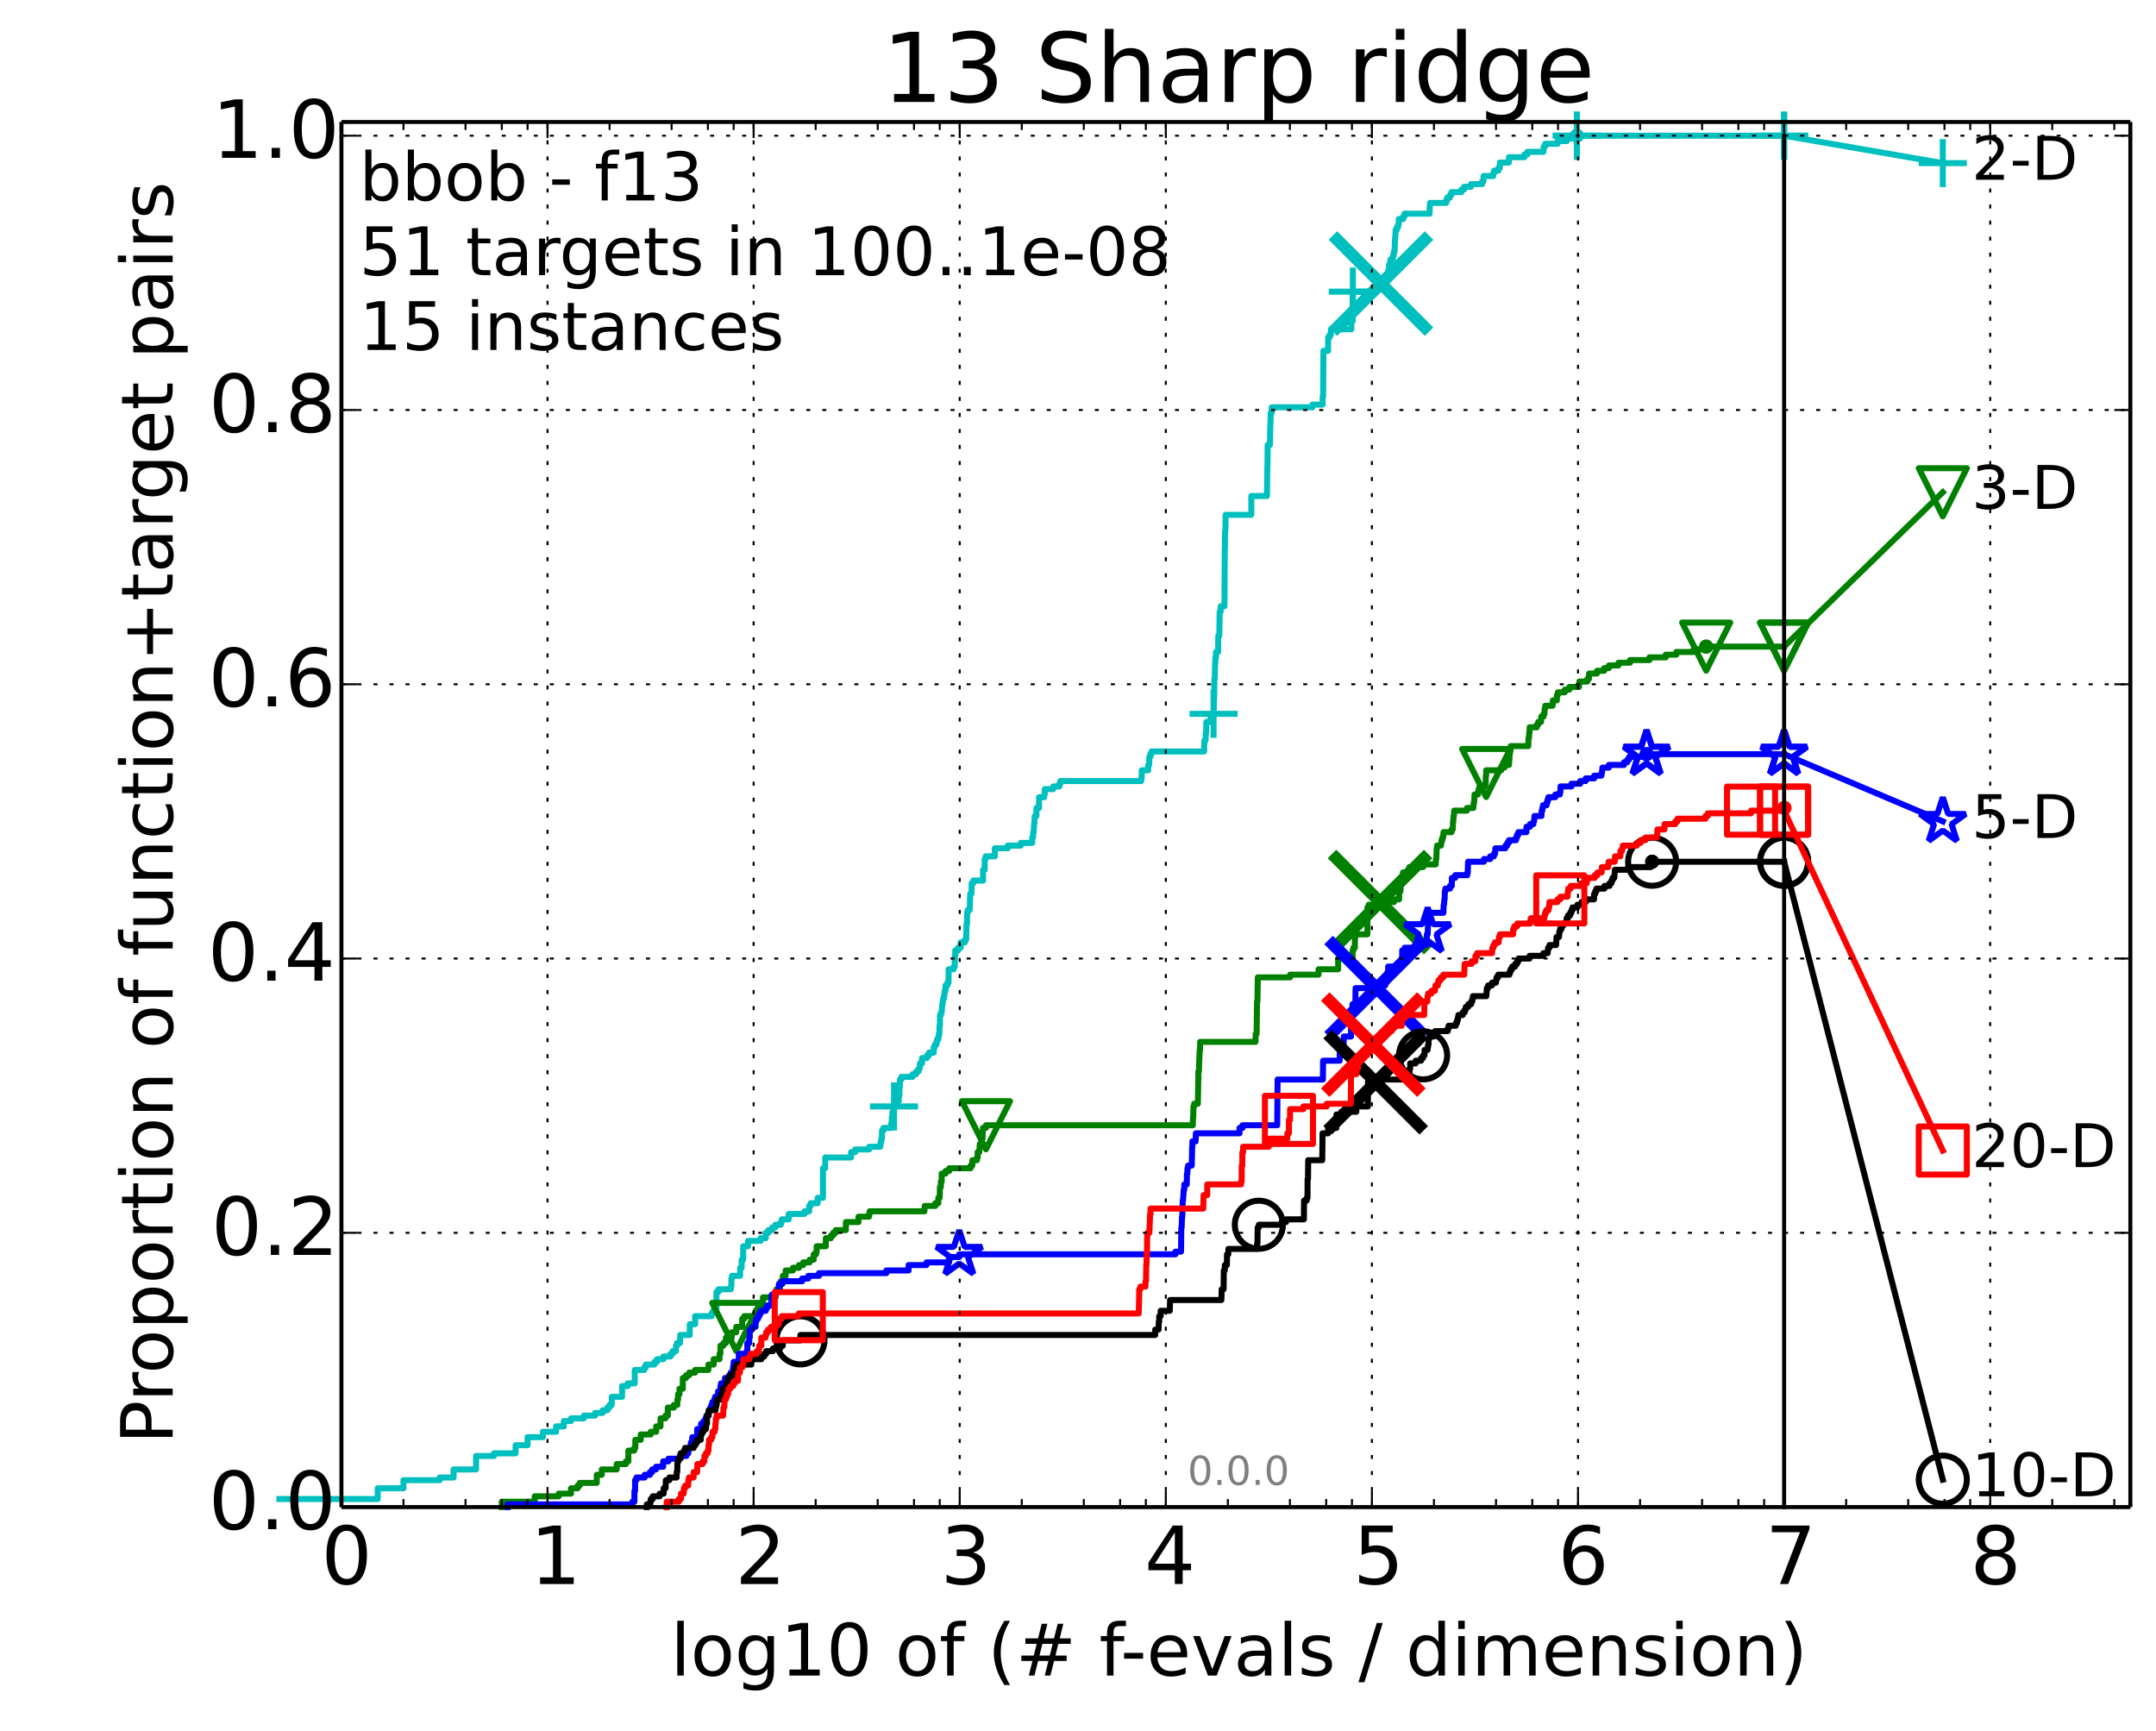 <?xml version="1.0" encoding="utf-8" standalone="no"?>
<!DOCTYPE svg PUBLIC "-//W3C//DTD SVG 1.1//EN"
  "http://www.w3.org/Graphics/SVG/1.1/DTD/svg11.dtd">
<!-- Created with matplotlib (http://matplotlib.org/) -->
<svg height="432pt" version="1.1" viewBox="0 0 538 432" width="538pt" xmlns="http://www.w3.org/2000/svg" xmlns:xlink="http://www.w3.org/1999/xlink">
 <defs>
  <style type="text/css">
*{stroke-linecap:butt;stroke-linejoin:round;}
  </style>
 </defs>
 <g id="figure_1">
  <g id="patch_1">
   <path d="
M0 432.436
L538.8 432.436
L538.8 0
L0 0
z
" style="fill:#ffffff;"/>
  </g>
  <g id="axes_1">
   <g id="patch_2">
    <path d="
M85.2 376.036
L531.6 376.036
L531.6 30.436
L85.2 30.436
z
" style="fill:#ffffff;"/>
   </g>
   <g id="line2d_1">
    <defs>
     <path d="
M0 1.5
C0.398 1.5 0.779 1.342 1.061 1.061
C1.342 0.779 1.5 0.398 1.5 0
C1.5 -0.398 1.342 -0.779 1.061 -1.061
C0.779 -1.342 0.398 -1.5 0 -1.5
C-0.398 -1.5 -0.779 -1.342 -1.061 -1.061
C-1.342 -0.779 -1.5 -0.398 -1.5 0
C-1.5 0.398 -1.342 0.779 -1.061 1.061
C-0.779 1.342 -0.398 1.5 0 1.5
z
" id="m977c291b42" style="stroke:#00bfbf;stroke-width:0.5;"/>
    </defs>
    <g>
     <use style="fill:#00bfbf;stroke:#00bfbf;stroke-width:0.5;" x="393.485" xlink:href="#m977c291b42" y="33.858"/>
     <use style="fill:#00bfbf;stroke:#00bfbf;stroke-width:0.5;" x="393.485" xlink:href="#m977c291b42" y="33.858"/>
    </g>
   </g>
   <g id="line2d_2">
    <path d="
M69.719 374.023
L94.256 374.023
L94.256 371.34
L100.682 371.34
L100.682 369.327
L109.738 369.327
L109.738 368.656
L113.181 368.656
L113.181 366.643
L118.794 366.643
L118.794 363.288
L123.276 363.288
L123.276 362.617
L128.662 362.617
L128.662 360.605
L131.645 360.605
L131.645 358.592
L135.483 358.592
L135.483 357.25
L138.757 357.25
L138.757 355.908
L140.701 355.908
L140.701 354.566
L142.489 354.566
L142.489 353.895
L145.685 353.895
L145.685 353.224
L148.48 353.224
L148.48 352.553
L150.369 352.553
L150.369 351.882
L151.545 351.882
L151.545 351.212
L152.11 351.212
L152.11 350.541
L152.662 350.541
L152.662 348.528
L155.232 348.528
L155.232 345.844
L156.643 345.844
L156.643 345.173
L158.396 345.173
L158.396 341.818
L160.791 341.818
L160.791 341.147
L161.166 341.147
L161.166 340.477
L163.295 340.477
L163.295 339.806
L163.962 339.806
L163.962 339.135
L165.546 339.135
L165.546 338.464
L167.311 338.464
L167.311 337.793
L167.869 337.793
L167.869 337.122
L168.681 337.122
L168.681 335.78
L168.946 335.78
L168.946 335.109
L169.72 335.109
L169.72 333.096
L172.124 333.096
L172.124 330.412
L173.452 330.412
L173.452 328.4
L177.56 328.4
L177.56 327.729
L177.914 327.729
L177.914 327.058
L178.607 327.058
L178.607 326.387
L178.777 326.387
L178.777 322.361
L179.278 322.361
L179.278 321.69
L182.364 321.69
L182.364 321.019
L182.508 321.019
L182.508 319.007
L182.65 319.007
L182.65 318.336
L184.688 318.336
L184.688 316.323
L185.075 316.323
L185.075 314.31
L185.454 314.31
L185.454 310.955
L186.675 310.955
L186.675 309.613
L189.776 309.613
L189.776 308.942
L191.081 308.942
L191.081 307.601
L191.754 307.601
L191.754 306.93
L192.681 306.93
L192.681 306.259
L193.483 306.259
L193.483 305.588
L194.843 305.588
L194.843 304.917
L195.088 304.917
L195.088 304.246
L196.813 304.246
L196.813 302.904
L200.747 302.904
L200.747 302.233
L201.918 302.233
L201.918 300.891
L202.275 300.891
L202.275 300.22
L204.036 300.22
L204.036 298.878
L205.361 298.878
L205.361 291.498
L205.92 291.498
L205.92 288.814
L212.37 288.814
L212.37 287.472
L213.399 287.472
L213.399 286.802
L216.883 286.802
L216.883 286.131
L219.653 286.131
L219.653 285.46
L219.789 285.46
L219.789 284.789
L219.923 284.789
L219.923 284.118
L220.083 284.118
L220.083 282.105
L220.427 282.105
L220.427 281.434
L222.335 281.434
L222.431 280.092
L222.527 280.092
L222.551 278.75
L222.67 278.75
L222.693 277.408
L222.999 277.408
L223.092 276.067
L223.78 276.067
L223.825 274.725
L224.271 274.725
L224.271 273.383
L224.425 273.383
L224.425 271.37
L224.556 271.37
L224.556 269.357
L224.945 269.357
L224.945 268.686
L227.739 268.686
L227.739 268.015
L228.61 268.015
L228.61 267.344
L229.202 267.344
L229.202 266.673
L229.483 266.673
L229.57 265.332
L230.069 265.332
L230.069 263.99
L231.311 263.99
L231.311 263.319
L231.836 263.319
L231.836 262.648
L233.001 262.648
L233.001 261.306
L233.268 261.306
L233.268 260.635
L233.677 260.635
L233.677 259.964
L233.85 259.964
L233.85 259.293
L234.164 259.293
L234.164 258.622
L234.277 258.622
L234.277 257.951
L234.418 257.951
L234.432 255.938
L234.544 255.938
L234.558 253.255
L234.821 253.255
L234.821 252.584
L234.999 252.584
L235.108 250.571
L235.23 250.571
L235.337 249.229
L235.512 249.229
L235.512 248.558
L235.631 248.558
L235.737 247.216
L235.948 247.216
L235.948 245.874
L236.414 245.874
L236.414 245.203
L236.694 245.203
L236.719 241.849
L237.973 241.849
L237.973 241.178
L238.246 241.178
L238.258 238.494
L238.375 238.494
L238.375 237.152
L239.091 237.152
L239.091 236.481
L239.719 236.481
L239.719 235.139
L240.766 235.139
L240.766 234.468
L241.091 234.468
L241.184 230.443
L241.328 230.443
L241.328 227.759
L241.451 227.759
L241.451 227.088
L241.977 227.088
L242.087 223.062
L242.412 223.062
L242.471 220.379
L242.887 220.379
L242.887 219.708
L245.311 219.708
L245.311 217.024
L245.72 217.024
L245.72 214.34
L245.947 214.34
L245.947 213.669
L248.257 213.669
L248.257 211.657
L251.481 211.657
L251.481 210.986
L254.726 210.986
L254.726 210.315
L257.568 210.315
L257.568 208.973
L257.805 208.973
L257.805 207.631
L257.957 207.631
L258.031 205.618
L258.108 205.618
L258.205 203.605
L258.626 203.605
L258.626 201.592
L259.28 201.592
L259.28 198.909
L260.577 198.909
L260.577 198.238
L260.698 198.238
L260.698 196.896
L262.811 196.896
L262.811 196.225
L264.349 196.225
L264.349 195.554
L264.597 195.554
L264.597 194.883
L284.764 194.883
L284.764 194.212
L284.892 194.212
L284.906 192.199
L286.515 192.199
L286.515 190.857
L286.758 190.857
L286.818 188.845
L287.044 188.845
L287.044 188.174
L287.332 188.174
L287.332 187.503
L300.476 187.503
L300.523 184.819
L300.82 184.819
L300.886 182.806
L300.981 182.806
L301.04 180.122
L302.081 180.122
L302.098 178.781
L302.833 178.781
L302.938 174.084
L302.991 174.084
L303.033 169.387
L303.122 169.387
L303.21 165.362
L303.287 165.362
L303.287 164.02
L303.434 164.02
L303.434 162.678
L303.964 162.678
L304.002 158.652
L304.262 158.652
L304.353 152.614
L304.606 152.614
L304.606 151.272
L305.538 151.272
L305.626 137.182
L305.654 137.182
L305.686 132.486
L305.787 132.486
L305.839 128.46
L312.248 128.46
L312.248 123.764
L316.144 123.764
L316.252 116.383
L316.281 116.383
L316.326 111.016
L316.899 111.016
L316.998 105.648
L317.043 105.648
L317.089 102.965
L317.344 102.965
L317.348 101.623
L327.512 101.623
L327.512 100.952
L330.043 100.952
L330.052 98.939
L330.169 98.939
L330.247 87.533
L331.401 87.533
L331.407 84.178
L331.8 84.178
L331.8 83.507
L332.089 83.507
L332.126 82.165
L337.211 82.165
L337.214 80.153
L337.549 80.153
L337.576 72.772
L343.267 72.772
L343.267 72.102
L344.565 72.102
L344.565 70.76
L344.923 70.76
L344.923 70.089
L345.329 70.089
L345.329 69.418
L346.29 69.418
L346.337 68.076
L346.448 68.076
L346.448 67.405
L346.576 67.405
L346.615 66.063
L346.859 66.063
L346.859 65.392
L346.995 65.392
L346.995 64.721
L347.557 64.721
L347.557 64.05
L347.697 64.05
L347.697 63.379
L347.846 63.379
L347.846 62.708
L348.012 62.708
L348.108 59.354
L348.178 59.354
L348.25 57.341
L348.567 57.341
L348.567 56.67
L348.879 56.67
L348.879 55.999
L349.038 55.999
L349.038 54.657
L350.145 54.657
L350.145 53.986
L350.476 53.986
L350.476 53.315
L356.736 53.315
L356.766 51.302
L356.853 51.302
L356.853 50.632
L360.88 50.632
L360.88 49.961
L361.14 49.961
L361.14 49.29
L361.832 49.29
L361.832 48.619
L362.179 48.619
L362.179 47.948
L364.67 47.948
L364.67 47.277
L365.346 47.277
L365.346 46.606
L367.062 46.606
L367.062 45.935
L369.836 45.935
L369.836 45.264
L370.174 45.264
L370.213 43.922
L372.618 43.922
L372.618 43.251
L372.812 43.251
L372.812 42.58
L373.905 42.58
L373.905 41.909
L374.271 41.909
L374.271 40.567
L376.512 40.567
L376.543 39.225
L380.406 39.225
L380.406 38.555
L381.139 38.555
L381.139 37.884
L385.136 37.884
L385.229 36.542
L385.578 36.542
L385.578 35.871
L388.671 35.871
L388.671 35.2
L390.989 35.2
L390.989 34.529
L393.485 34.529
L393.485 33.858
L445.2 33.858
L445.2 33.858" style="fill:none;stroke:#00bfbf;stroke-linecap:square;stroke-width:1.5;"/>
   </g>
   <g id="line2d_3">
    <defs>
     <path d="
M-6 0
L6 0
M0 6
L0 -6" id="m3e4de746de" style="stroke:#00bfbf;stroke-width:1.5;"/>
    </defs>
    <g>
     <use style="fill:none;stroke:#00bfbf;stroke-width:1.5;" x="223.092" xlink:href="#m3e4de746de" y="276.067"/>
     <use style="fill:none;stroke:#00bfbf;stroke-width:1.5;" x="302.835" xlink:href="#m3e4de746de" y="178.11"/>
     <use style="fill:none;stroke:#00bfbf;stroke-width:1.5;" x="337.576" xlink:href="#m3e4de746de" y="72.772"/>
     <use style="fill:none;stroke:#00bfbf;stroke-width:1.5;" x="393.485" xlink:href="#m3e4de746de" y="33.858"/>
     <use style="fill:none;stroke:#00bfbf;stroke-width:1.5;" x="393.485" xlink:href="#m3e4de746de" y="33.858"/>
     <use style="fill:none;stroke:#00bfbf;stroke-width:1.5;" x="445.2" xlink:href="#m3e4de746de" y="33.858"/>
    </g>
   </g>
   <g id="line2d_4"/>
   <g id="line2d_5">
    <path clip-path="url(#p6ea69091fa)" d="
M344.606 70.76" style="fill:none;stroke:#00bfbf;stroke-linecap:square;"/>
    <defs>
     <path d="
M-12 12
L12 -12
M-12 -12
L12 12" id="m09e435d1d9" style="stroke:#00bfbf;stroke-width:3;"/>
    </defs>
    <g clip-path="url(#p6ea69091fa)">
     <use style="fill:#00bfbf;stroke:#00bfbf;stroke-width:3;" x="344.606" xlink:href="#m09e435d1d9" y="70.76"/>
    </g>
   </g>
   <g id="line2d_6">
    <defs>
     <path d="
M0 1.5
C0.398 1.5 0.779 1.342 1.061 1.061
C1.342 0.779 1.5 0.398 1.5 0
C1.5 -0.398 1.342 -0.779 1.061 -1.061
C0.779 -1.342 0.398 -1.5 0 -1.5
C-0.398 -1.5 -0.779 -1.342 -1.061 -1.061
C-1.342 -0.779 -1.5 -0.398 -1.5 0
C-1.5 0.398 -1.342 0.779 -1.061 1.061
C-0.779 1.342 -0.398 1.5 0 1.5
z
" id="mb0b177905e" style="stroke:#008000;stroke-width:0.5;"/>
    </defs>
    <g>
     <use style="fill:#008000;stroke:#008000;stroke-width:0.5;" x="425.752" xlink:href="#mb0b177905e" y="161.336"/>
     <use style="fill:#008000;stroke:#008000;stroke-width:0.5;" x="425.752" xlink:href="#mb0b177905e" y="161.336"/>
    </g>
   </g>
   <g id="line2d_7">
    <path d="
M125.219 376.036
L125.219 374.694
L133.432 374.694
L133.432 373.352
L139.424 373.352
L139.424 372.682
L142.489 372.682
L142.489 371.34
L144.144 371.34
L144.144 370.669
L144.669 370.669
L144.669 369.998
L148.914 369.998
L148.914 367.985
L150.167 367.985
L150.167 366.643
L153.898 366.643
L153.898 365.301
L156.182 365.301
L156.182 364.63
L156.794 364.63
L156.794 361.947
L158.255 361.947
L158.255 361.276
L158.536 361.276
L158.536 359.263
L159.89 359.263
L159.89 357.921
L162.374 357.921
L162.374 357.25
L163.742 357.25
L163.742 355.908
L164.821 355.908
L164.821 353.895
L166.051 353.895
L166.051 353.224
L166.641 353.224
L166.641 351.212
L168.143 351.212
L168.143 350.541
L169.033 350.541
L169.033 349.199
L169.207 349.199
L169.207 347.857
L169.551 347.857
L169.551 346.515
L170.387 346.515
L170.387 343.831
L171.194 343.831
L171.194 343.16
L171.972 343.16
L171.972 342.489
L173.452 342.489
L173.452 341.818
L176.772 341.818
L176.772 340.477
L178.089 340.477
L178.089 339.135
L179.553 339.135
L179.553 337.793
L179.769 337.793
L179.769 335.78
L180.512 335.78
L180.512 335.109
L181.13 335.109
L181.13 333.767
L182.603 333.767
L182.603 332.425
L183.715 332.425
L183.715 331.083
L185.202 331.083
L185.202 329.071
L185.704 329.071
L185.704 328.4
L188.572 328.4
L188.572 327.058
L189.359 327.058
L189.359 325.716
L190.388 325.716
L190.388 323.703
L193.571 323.703
L193.571 322.361
L193.745 322.361
L193.745 321.69
L194.649 321.69
L194.649 320.348
L194.815 320.348
L194.815 319.677
L195.359 319.677
L195.359 318.336
L196.046 318.336
L196.046 316.994
L197.846 316.994
L197.846 316.323
L199.377 316.323
L199.377 315.652
L200.428 315.652
L200.428 314.981
L202.038 314.981
L202.038 314.31
L203.049 314.31
L203.049 312.968
L203.65 312.968
L203.65 312.297
L203.798 312.297
L203.798 310.955
L206.07 310.955
L206.07 308.942
L207.33 308.942
L207.33 308.272
L207.919 308.272
L207.919 307.601
L208.523 307.601
L208.523 306.93
L211.08 306.93
L211.08 304.917
L214.222 304.917
L214.222 303.575
L216.852 303.575
L216.852 302.904
L217.016 302.904
L217.016 302.233
L230.685 302.233
L230.74 300.891
L233.385 300.891
L233.385 300.22
L234.145 300.22
L234.145 298.878
L234.492 298.878
L234.539 296.195
L234.779 296.195
L234.779 294.853
L234.981 294.853
L234.981 292.84
L235.943 292.84
L235.943 292.169
L236.858 292.169
L236.858 291.498
L242.202 291.498
L242.202 290.827
L242.633 290.827
L242.633 289.485
L243.792 289.485
L243.792 288.814
L243.951 288.814
L243.951 287.472
L244.374 287.472
L244.482 285.46
L244.889 285.46
L244.994 284.118
L245.173 284.118
L245.283 281.434
L246.034 281.434
L246.034 280.763
L297.645 280.763
L297.685 278.75
L297.764 278.75
L297.803 276.067
L297.993 276.067
L297.993 275.396
L298.91 275.396
L299.015 269.357
L299.035 269.357
L299.037 267.344
L299.174 267.344
L299.277 263.99
L299.287 263.99
L299.366 261.977
L299.455 261.977
L299.48 259.964
L313.281 259.964
L313.345 257.951
L313.577 257.951
L313.67 249.9
L313.779 249.9
L313.874 243.862
L321.923 243.862
L321.923 243.191
L329.011 243.191
L329.035 241.849
L333.913 241.849
L333.919 239.165
L337.519 239.165
L337.519 237.152
L337.701 237.152
L337.701 236.481
L338.086 236.481
L338.102 233.797
L338.215 233.797
L338.215 233.127
L341.209 233.127
L341.23 226.417
L341.548 226.417
L341.548 225.746
L344.095 225.746
L344.095 225.075
L347.867 225.075
L347.867 224.404
L349.125 224.404
L349.152 222.392
L349.46 222.392
L349.557 219.708
L350.058 219.708
L350.097 217.695
L351.429 217.695
L351.429 217.024
L351.672 217.024
L351.672 216.353
L355.126 216.353
L355.126 215.682
L358.245 215.682
L358.337 214.34
L358.411 214.34
L358.504 211.657
L358.595 211.657
L358.595 210.986
L359.576 210.986
L359.576 210.315
L359.713 210.315
L359.713 209.644
L359.908 209.644
L359.908 208.973
L360.132 208.973
L360.2 207.631
L362.212 207.631
L362.212 206.96
L362.509 206.96
L362.591 204.947
L362.643 204.947
L362.711 203.605
L362.792 203.605
L362.866 202.263
L366.059 202.263
L366.059 201.592
L367.66 201.592
L367.751 200.251
L367.852 200.251
L367.95 198.238
L368.829 198.238
L368.829 197.567
L368.976 197.567
L368.976 196.896
L369.199 196.896
L369.199 196.225
L370.615 196.225
L370.615 195.554
L370.733 195.554
L370.761 193.541
L370.852 193.541
L370.852 192.199
L374.609 192.199
L374.609 191.528
L375.428 191.528
L375.428 190.857
L376.548 190.857
L376.618 189.516
L376.66 189.516
L376.706 188.174
L376.775 188.174
L376.775 187.503
L376.904 187.503
L376.986 186.161
L381.361 186.161
L381.416 184.148
L381.549 184.148
L381.592 182.806
L381.668 182.806
L381.707 181.464
L383.493 181.464
L383.493 180.793
L383.849 180.793
L383.849 180.122
L384.557 180.122
L384.603 178.781
L385.179 178.781
L385.179 178.11
L385.392 178.11
L385.468 176.768
L385.589 176.768
L385.589 176.097
L387.442 176.097
L387.499 174.755
L388.49 174.755
L388.516 173.413
L388.726 173.413
L388.726 172.742
L390.471 172.742
L390.471 172.071
L391.595 172.071
L391.595 171.4
L394.014 171.4
L394.102 170.058
L396.089 170.058
L396.089 169.387
L396.499 169.387
L396.532 168.046
L398.503 168.046
L398.503 167.375
L400.311 167.375
L400.311 166.704
L401.477 166.704
L401.477 166.033
L403.865 166.033
L403.865 165.362
L406.744 165.362
L406.744 164.691
L411.606 164.691
L411.606 164.02
L415.671 164.02
L415.671 163.349
L418.303 163.349
L418.303 162.678
L422.608 162.678
L422.608 162.007
L425.752 162.007
L425.752 161.336
L445.2 161.336
L445.2 161.336" style="fill:none;stroke:#008000;stroke-linecap:square;stroke-width:1.5;"/>
   </g>
   <g id="line2d_8">
    <defs>
     <path d="
M-7.34788e-16 6
L6 -6
L-6 -6
z
" id="m397e16cd68" style="stroke:#008000;stroke-linejoin:miter;stroke-width:1.5;"/>
    </defs>
    <g>
     <use style="fill:none;stroke:#008000;stroke-linejoin:miter;stroke-width:1.5;" x="183.715" xlink:href="#m397e16cd68" y="331.083"/>
     <use style="fill:none;stroke:#008000;stroke-linejoin:miter;stroke-width:1.5;" x="246.034" xlink:href="#m397e16cd68" y="280.763"/>
     <use style="fill:none;stroke:#008000;stroke-linejoin:miter;stroke-width:1.5;" x="370.852" xlink:href="#m397e16cd68" y="192.87"/>
     <use style="fill:none;stroke:#008000;stroke-linejoin:miter;stroke-width:1.5;" x="425.752" xlink:href="#m397e16cd68" y="161.336"/>
     <use style="fill:none;stroke:#008000;stroke-linejoin:miter;stroke-width:1.5;" x="445.2" xlink:href="#m397e16cd68" y="161.336"/>
    </g>
   </g>
   <g id="line2d_9"/>
   <g id="line2d_10">
    <path clip-path="url(#p6ea69091fa)" d="
M344.377 225.075" style="fill:none;stroke:#008000;stroke-linecap:square;"/>
    <defs>
     <path d="
M-12 12
L12 -12
M-12 -12
L12 12" id="m8c089fa6cd" style="stroke:#008000;stroke-width:3;"/>
    </defs>
    <g clip-path="url(#p6ea69091fa)">
     <use style="fill:#008000;stroke:#008000;stroke-width:3;" x="344.377" xlink:href="#m8c089fa6cd" y="225.075"/>
    </g>
   </g>
   <g id="line2d_11">
    <defs>
     <path d="
M0 1.5
C0.398 1.5 0.779 1.342 1.061 1.061
C1.342 0.779 1.5 0.398 1.5 0
C1.5 -0.398 1.342 -0.779 1.061 -1.061
C0.779 -1.342 0.398 -1.5 0 -1.5
C-0.398 -1.5 -0.779 -1.342 -1.061 -1.061
C-1.342 -0.779 -1.5 -0.398 -1.5 0
C-1.5 0.398 -1.342 0.779 -1.061 1.061
C-0.779 1.342 -0.398 1.5 0 1.5
z
" id="m76a7ce5b4a" style="stroke:#0000ff;stroke-width:0.5;"/>
    </defs>
    <g>
     <use style="fill:#0000ff;stroke:#0000ff;stroke-width:0.5;" x="410.882" xlink:href="#m76a7ce5b4a" y="188.174"/>
     <use style="fill:#0000ff;stroke:#0000ff;stroke-width:0.5;" x="410.882" xlink:href="#m76a7ce5b4a" y="188.174"/>
    </g>
   </g>
   <g id="line2d_12">
    <path d="
M126.661 376.036
L126.661 375.365
L157.798 375.365
L157.798 374.694
L158.311 374.694
L158.311 372.011
L158.48 372.011
L158.48 369.327
L158.813 369.327
L158.813 368.656
L160.866 368.656
L160.866 367.985
L162.185 367.985
L162.185 367.314
L162.747 367.314
L162.747 366.643
L163.697 366.643
L163.697 365.972
L165.485 365.972
L165.485 364.63
L166.796 364.63
L166.796 363.959
L169.619 363.959
L169.619 363.288
L171.288 363.288
L171.288 362.617
L171.757 362.617
L171.849 361.276
L172.306 361.276
L172.396 359.934
L172.665 359.934
L172.754 358.592
L173.961 358.592
L173.961 356.579
L174.947 356.579
L174.947 355.237
L175.58 355.237
L175.58 354.566
L176.044 354.566
L176.044 353.895
L176.272 353.895
L176.272 353.224
L176.87 353.224
L176.87 351.882
L177.236 351.882
L177.236 351.212
L177.524 351.212
L177.524 350.541
L177.738 350.541
L177.738 349.87
L178.228 349.87
L178.228 349.199
L178.436 349.199
L178.436 348.528
L179.179 348.528
L179.179 347.186
L179.769 347.186
L179.769 345.844
L179.898 345.844
L179.898 345.173
L180.905 345.173
L180.905 343.831
L181.928 343.831
L181.928 343.16
L182.335 343.16
L182.335 342.489
L182.905 342.489
L182.905 341.147
L183.017 341.147
L183.073 339.806
L184.322 339.806
L184.375 337.793
L186.34 337.793
L186.34 337.122
L186.484 337.122
L186.484 335.109
L186.958 335.109
L186.958 333.767
L187.099 333.767
L187.099 331.754
L187.697 331.754
L187.697 331.083
L188.543 331.083
L188.543 329.742
L188.717 329.742
L188.717 329.071
L189.147 329.071
L189.147 328.4
L189.485 328.4
L189.485 327.729
L189.859 327.729
L189.859 327.058
L191.101 327.058
L191.101 326.387
L191.449 326.387
L191.449 325.716
L192.462 325.716
L192.572 323.032
L193.431 323.032
L193.431 322.361
L194.359 322.361
L194.359 320.348
L195.251 320.348
L195.251 319.677
L200.17 319.677
L200.17 319.007
L201.701 319.007
L201.701 318.336
L204.372 318.336
L204.372 317.665
L221.179 317.665
L221.179 316.994
L226.726 316.994
L226.726 315.652
L231.191 315.652
L231.191 314.981
L236.792 314.981
L236.792 313.639
L239.369 313.639
L239.369 312.968
L293.313 312.968
L293.313 312.297
L294.71 312.297
L294.784 306.259
L294.864 306.259
L294.958 303.575
L295.033 303.575
L295.129 299.549
L295.203 299.549
L295.299 298.207
L295.321 298.207
L295.365 296.866
L295.529 296.866
L295.529 295.524
L296.138 295.524
L296.175 292.84
L296.292 292.84
L296.31 291.498
L296.47 291.498
L296.47 290.827
L297.387 290.827
L297.483 286.131
L297.539 286.131
L297.539 284.789
L298.365 284.789
L298.407 282.776
L309.306 282.776
L309.308 281.434
L310.054 281.434
L310.054 280.763
L318.71 280.763
L318.803 269.357
L330.109 269.357
L330.16 264.661
L334.292 264.661
L334.313 262.648
L334.729 262.648
L334.729 261.977
L335.275 261.977
L335.312 258.622
L337.134 258.622
L337.15 252.584
L337.479 252.584
L337.489 250.571
L338.207 250.571
L338.262 246.545
L343.934 246.545
L343.934 245.874
L345.668 245.874
L345.668 245.203
L345.95 245.203
L345.95 243.862
L346.247 243.862
L346.249 242.52
L346.384 242.52
L346.398 241.178
L349.659 241.178
L349.659 240.507
L349.879 240.507
L349.897 237.152
L350.501 237.152
L350.501 236.481
L353.092 236.481
L353.092 235.81
L355.882 235.81
L355.882 235.139
L356.042 235.139
L356.05 233.127
L356.261 233.127
L356.341 230.443
L356.5 230.443
L356.578 227.759
L360.173 227.759
L360.255 225.746
L360.325 225.746
L360.435 224.404
L360.487 224.404
L360.538 222.392
L360.678 222.392
L360.678 221.721
L361.825 221.721
L361.825 221.05
L362.273 221.05
L362.298 219.037
L363.144 219.037
L363.144 218.366
L366.145 218.366
L366.145 217.695
L366.266 217.695
L366.332 215.011
L370.289 215.011
L370.289 214.34
L371.863 214.34
L371.863 213.669
L372.793 213.669
L372.793 212.998
L373.09 212.998
L373.142 211.657
L375.653 211.657
L375.653 210.986
L376.114 210.986
L376.114 210.315
L376.519 210.315
L376.519 209.644
L378.31 209.644
L378.31 208.973
L378.548 208.973
L378.548 208.302
L378.881 208.302
L378.881 207.631
L380.902 207.631
L380.907 206.289
L381.786 206.289
L381.786 205.618
L382.65 205.618
L382.65 204.947
L382.809 204.947
L382.901 203.605
L384.654 203.605
L384.701 202.263
L384.872 202.263
L384.872 201.592
L385.026 201.592
L385.026 200.922
L385.939 200.922
L385.939 200.251
L386.143 200.251
L386.143 199.58
L386.38 199.58
L386.38 198.909
L388.105 198.909
L388.105 198.238
L389.255 198.238
L389.255 197.567
L389.381 197.567
L389.402 196.225
L392.131 196.225
L392.131 195.554
L394.319 195.554
L394.319 194.883
L395.684 194.883
L395.684 194.212
L397.818 194.212
L397.818 193.541
L399.61 193.541
L399.61 192.87
L399.751 192.87
L399.857 191.528
L401.469 191.528
L401.469 190.857
L405.249 190.857
L405.249 190.187
L406.082 190.187
L406.082 189.516
L406.545 189.516
L406.545 188.845
L410.882 188.845
L410.882 188.174
L445.2 188.174
L445.2 188.174" style="fill:none;stroke:#0000ff;stroke-linecap:square;stroke-width:1.5;"/>
   </g>
   <g id="line2d_13">
    <defs>
     <path d="
M3.67394e-16 -6
L-1.347 -1.854
L-5.706 -1.854
L-2.18 0.708
L-3.527 4.854
L-4.20996e-16 2.292
L3.527 4.854
L2.18 0.708
L5.706 -1.854
L1.347 -1.854
z
" id="m0933169453" style="stroke:#0000ff;stroke-linejoin:bevel;stroke-width:1.5;"/>
    </defs>
    <g>
     <use style="fill:none;stroke:#0000ff;stroke-linejoin:bevel;stroke-width:1.5;" x="239.369" xlink:href="#m0933169453" y="312.968"/>
     <use style="fill:none;stroke:#0000ff;stroke-linejoin:bevel;stroke-width:1.5;" x="356.267" xlink:href="#m0933169453" y="232.456"/>
     <use style="fill:none;stroke:#0000ff;stroke-linejoin:bevel;stroke-width:1.5;" x="410.882" xlink:href="#m0933169453" y="188.174"/>
     <use style="fill:none;stroke:#0000ff;stroke-linejoin:bevel;stroke-width:1.5;" x="410.882" xlink:href="#m0933169453" y="188.174"/>
     <use style="fill:none;stroke:#0000ff;stroke-linejoin:bevel;stroke-width:1.5;" x="445.2" xlink:href="#m0933169453" y="188.174"/>
    </g>
   </g>
   <g id="line2d_14"/>
   <g id="line2d_15">
    <path clip-path="url(#p6ea69091fa)" d="
M343.523 246.545" style="fill:none;stroke:#0000ff;stroke-linecap:square;"/>
    <defs>
     <path d="
M-12 12
L12 -12
M-12 -12
L12 12" id="ma4a355cd2c" style="stroke:#0000ff;stroke-width:3;"/>
    </defs>
    <g clip-path="url(#p6ea69091fa)">
     <use style="fill:#0000ff;stroke:#0000ff;stroke-width:3;" x="343.523" xlink:href="#ma4a355cd2c" y="246.545"/>
    </g>
   </g>
   <g id="line2d_16">
    <defs>
     <path d="
M0 1.5
C0.398 1.5 0.779 1.342 1.061 1.061
C1.342 0.779 1.5 0.398 1.5 0
C1.5 -0.398 1.342 -0.779 1.061 -1.061
C0.779 -1.342 0.398 -1.5 0 -1.5
C-0.398 -1.5 -0.779 -1.342 -1.061 -1.061
C-1.342 -0.779 -1.5 -0.398 -1.5 0
C-1.5 0.398 -1.342 0.779 -1.061 1.061
C-0.779 1.342 -0.398 1.5 0 1.5
z
" id="m66763a63fb" style="stroke:#000000;stroke-width:0.5;"/>
    </defs>
    <g>
     <use style="stroke:#000000;stroke-width:0.5;" x="412.269" xlink:href="#m66763a63fb" y="215.011"/>
     <use style="stroke:#000000;stroke-width:0.5;" x="412.269" xlink:href="#m66763a63fb" y="215.011"/>
    </g>
   </g>
   <g id="line2d_17">
    <path d="
M161.388 376.036
L161.388 375.365
L162.256 375.365
L162.256 374.694
L162.397 374.694
L162.397 374.023
L162.885 374.023
L162.885 373.352
L164.609 373.352
L164.609 372.682
L165.608 372.682
L165.608 371.34
L166.091 371.34
L166.15 369.327
L167.026 369.327
L167.026 368.656
L168.84 368.656
L168.84 367.314
L168.998 367.314
L169.051 364.63
L169.311 364.63
L169.311 363.959
L169.822 363.959
L169.822 362.617
L170.665 362.617
L170.665 361.947
L170.955 361.947
L170.955 361.276
L173.105 361.276
L173.105 360.605
L173.537 360.605
L173.537 359.934
L173.961 359.934
L173.961 359.263
L174.866 359.263
L174.866 357.921
L175.147 357.921
L175.147 357.25
L175.541 357.25
L175.541 356.579
L176.159 356.579
L176.235 355.237
L176.423 355.237
L176.423 353.224
L176.722 353.224
L176.722 352.553
L176.87 352.553
L176.87 351.882
L178.538 351.882
L178.538 351.212
L178.675 351.212
L178.675 350.541
L178.844 350.541
L178.844 349.199
L179.834 349.199
L179.931 347.857
L180.313 347.857
L180.313 346.515
L181.15 346.515
L181.18 345.173
L181.661 345.173
L181.661 343.831
L182.103 343.831
L182.103 343.16
L183.212 343.16
L183.212 341.818
L183.406 341.818
L183.406 341.147
L183.76 341.147
L183.76 340.477
L187.492 340.477
L187.492 339.135
L190.002 339.135
L190.002 338.464
L190.728 338.464
L190.728 337.793
L191.198 337.793
L191.198 337.122
L192.88 337.122
L192.88 336.451
L194.71 336.451
L194.71 335.78
L195.332 335.78
L195.332 334.438
L199.737 334.438
L199.737 333.096
L288.267 333.096
L288.267 331.754
L289.095 331.754
L289.168 329.742
L289.265 329.742
L289.265 328.4
L289.629 328.4
L289.629 327.058
L291.9 327.058
L291.976 324.374
L304.775 324.374
L304.856 321.69
L305.331 321.69
L305.389 316.994
L305.632 316.994
L305.632 315.652
L306.15 315.652
L306.182 312.968
L306.505 312.968
L306.532 311.626
L313.63 311.626
L313.701 310.284
L313.783 310.284
L313.845 306.259
L314.129 306.259
L314.129 305.588
L319.795 305.588
L319.795 304.917
L320.927 304.917
L320.927 304.246
L325.368 304.246
L325.408 299.549
L326.065 299.549
L326.065 298.878
L326.274 298.878
L326.294 294.182
L326.391 294.182
L326.442 289.485
L329.949 289.485
L330.024 282.776
L331.42 282.776
L331.42 281.434
L333.47 281.434
L333.49 278.079
L334.691 278.079
L334.691 277.408
L338.443 277.408
L338.445 276.067
L341.34 276.067
L341.356 270.028
L344.772 270.028
L344.772 269.357
L351.536 269.357
L351.576 268.015
L351.697 268.015
L351.747 266.673
L351.883 266.673
L351.89 265.332
L353.255 265.332
L353.255 264.661
L354.611 264.661
L354.611 263.99
L355.116 263.99
L355.116 263.319
L355.47 263.319
L355.474 261.977
L356.232 261.977
L356.232 261.306
L356.349 261.306
L356.349 260.635
L356.474 260.635
L356.48 259.293
L356.641 259.293
L356.641 258.622
L357.814 258.622
L357.814 257.951
L358.071 257.951
L358.071 257.28
L361.25 257.28
L361.25 256.609
L361.481 256.609
L361.481 255.938
L363.271 255.938
L363.271 255.267
L363.579 255.267
L363.579 254.597
L363.774 254.597
L363.774 253.926
L363.92 253.926
L363.92 253.255
L364.998 253.255
L364.998 252.584
L365.512 252.584
L365.512 251.913
L365.768 251.913
L365.768 251.242
L366.376 251.242
L366.376 250.571
L367.105 250.571
L367.105 249.9
L367.386 249.9
L367.386 249.229
L367.535 249.229
L367.535 248.558
L370.884 248.558
L370.984 247.216
L371.023 247.216
L371.023 246.545
L371.349 246.545
L371.349 245.874
L372.302 245.874
L372.302 245.203
L373.287 245.203
L373.287 244.532
L373.452 244.532
L373.452 243.862
L373.841 243.862
L373.841 243.191
L376.672 243.191
L376.672 242.52
L376.935 242.52
L376.935 241.849
L377.331 241.849
L377.331 241.178
L378.075 241.178
L378.075 240.507
L378.573 240.507
L378.573 239.836
L378.92 239.836
L378.92 239.165
L381.687 239.165
L381.687 238.494
L385.12 238.494
L385.12 237.823
L386.204 237.823
L386.306 236.481
L386.648 236.481
L386.648 235.81
L388.303 235.81
L388.402 233.797
L389.035 233.797
L389.107 232.456
L389.292 232.456
L389.292 231.785
L389.67 231.785
L389.67 231.114
L389.969 231.114
L389.969 230.443
L390.878 230.443
L390.933 229.101
L391.252 229.101
L391.252 228.43
L391.8 228.43
L391.8 227.759
L392.119 227.759
L392.119 227.088
L392.393 227.088
L392.393 226.417
L393.625 226.417
L393.625 225.746
L394.637 225.746
L394.637 225.075
L395.733 225.075
L395.733 224.404
L397.765 224.404
L397.784 223.062
L398.055 223.062
L398.055 222.392
L398.352 222.392
L398.352 221.721
L400.374 221.721
L400.374 221.05
L401.632 221.05
L401.632 220.379
L402.119 220.379
L402.119 219.708
L402.396 219.708
L402.396 219.037
L402.826 219.037
L402.922 217.695
L402.95 217.695
L402.95 217.024
L406.247 217.024
L406.247 216.353
L411.939 216.353
L411.939 215.682
L412.269 215.682
L412.269 215.011
L445.2 215.011
L445.2 215.011" style="fill:none;stroke:#000000;stroke-linecap:square;stroke-width:1.5;"/>
   </g>
   <g id="line2d_18">
    <defs>
     <path d="
M0 6
C1.591 6 3.117 5.368 4.243 4.243
C5.368 3.117 6 1.591 6 0
C6 -1.591 5.368 -3.117 4.243 -4.243
C3.117 -5.368 1.591 -6 0 -6
C-1.591 -6 -3.117 -5.368 -4.243 -4.243
C-5.368 -3.117 -6 -1.591 -6 0
C-6 1.591 -5.368 3.117 -4.243 4.243
C-3.117 5.368 -1.591 6 0 6
z
" id="ma42492ef9b" style="stroke:#000000;stroke-width:1.5;"/>
    </defs>
    <g>
     <use style="fill:none;stroke:#000000;stroke-width:1.5;" x="199.737" xlink:href="#ma42492ef9b" y="334.438"/>
     <use style="fill:none;stroke:#000000;stroke-width:1.5;" x="314.129" xlink:href="#ma42492ef9b" y="305.588"/>
     <use style="fill:none;stroke:#000000;stroke-width:1.5;" x="355.116" xlink:href="#ma42492ef9b" y="263.319"/>
     <use style="fill:none;stroke:#000000;stroke-width:1.5;" x="412.269" xlink:href="#ma42492ef9b" y="215.011"/>
     <use style="fill:none;stroke:#000000;stroke-width:1.5;" x="445.2" xlink:href="#ma42492ef9b" y="215.011"/>
    </g>
   </g>
   <g id="line2d_19"/>
   <g id="line2d_20">
    <path clip-path="url(#p6ea69091fa)" d="
M343.28 270.028" style="fill:none;stroke:#000000;stroke-linecap:square;"/>
    <defs>
     <path d="
M-12 12
L12 -12
M-12 -12
L12 12" id="m47417b404f" style="stroke:#000000;stroke-width:3;"/>
    </defs>
    <g clip-path="url(#p6ea69091fa)">
     <use style="stroke:#000000;stroke-width:3;" x="343.28" xlink:href="#m47417b404f" y="270.028"/>
    </g>
   </g>
   <g id="line2d_21">
    <defs>
     <path d="
M0 1.5
C0.398 1.5 0.779 1.342 1.061 1.061
C1.342 0.779 1.5 0.398 1.5 0
C1.5 -0.398 1.342 -0.779 1.061 -1.061
C0.779 -1.342 0.398 -1.5 0 -1.5
C-0.398 -1.5 -0.779 -1.342 -1.061 -1.061
C-1.342 -0.779 -1.5 -0.398 -1.5 0
C-1.5 0.398 -1.342 0.779 -1.061 1.061
C-0.779 1.342 -0.398 1.5 0 1.5
z
" id="ma07bdd5909" style="stroke:#ff0000;stroke-width:0.5;"/>
    </defs>
    <g>
     <use style="fill:#ff0000;stroke:#ff0000;stroke-width:0.5;" x="445.29" xlink:href="#ma07bdd5909" y="201.592"/>
     <use style="fill:#ff0000;stroke:#ff0000;stroke-width:0.5;" x="445.29" xlink:href="#ma07bdd5909" y="201.592"/>
    </g>
   </g>
   <g id="line2d_22">
    <path d="
M166.358 376.036
L166.358 374.694
L169.388 374.694
L169.388 374.023
L169.923 374.023
L169.923 372.682
L170.616 372.682
L170.64 371.34
L170.955 371.34
L170.955 370.669
L171.734 370.669
L171.757 369.327
L171.918 369.327
L171.918 368.656
L173.083 368.656
L173.083 367.314
L173.961 367.314
L174.003 365.301
L175.325 365.301
L175.325 364.63
L175.755 364.63
L175.755 363.288
L176.139 363.288
L176.139 362.617
L176.592 362.617
L176.592 361.947
L176.796 361.947
L176.796 360.605
L176.925 360.605
L176.925 359.263
L177.47 359.263
L177.47 358.592
L177.791 358.592
L177.791 357.25
L178.315 357.25
L178.315 356.579
L178.504 356.579
L178.504 355.237
L178.624 355.237
L178.624 353.895
L178.827 353.895
L178.827 353.224
L180.439 353.224
L180.533 351.212
L180.735 351.212
L180.828 349.199
L181.165 349.199
L181.165 348.528
L181.407 348.528
L181.407 347.857
L181.691 347.857
L181.751 346.515
L182.249 346.515
L182.249 345.844
L182.947 345.844
L182.947 345.173
L183.351 345.173
L183.351 344.502
L184.163 344.502
L184.19 342.489
L184.65 342.489
L184.65 341.147
L185.265 341.147
L185.265 340.477
L185.467 340.477
L185.479 339.135
L187.029 339.135
L187.029 338.464
L187.273 338.464
L187.273 337.793
L188.836 337.793
L188.836 337.122
L189.401 337.122
L189.464 335.78
L189.972 335.78
L189.972 333.767
L191.033 333.767
L191.033 333.096
L191.198 333.096
L191.198 332.425
L191.631 332.425
L191.631 331.754
L192.352 331.754
L192.352 331.083
L193.762 331.083
L193.762 330.412
L194.368 330.412
L194.368 329.071
L195.097 329.071
L195.097 328.4
L199.323 328.4
L199.323 327.729
L284.14 327.729
L284.245 324.374
L284.256 324.374
L284.279 321.69
L284.58 321.69
L284.58 321.019
L285.846 321.019
L285.846 319.677
L285.975 319.677
L286.031 315.652
L286.087 315.652
L286.174 312.297
L286.218 312.297
L286.271 308.272
L286.353 308.272
L286.353 307.601
L286.807 307.601
L286.911 304.917
L286.923 304.917
L286.983 302.904
L287.097 302.904
L287.097 301.562
L300.257 301.562
L300.33 298.207
L301.244 298.207
L301.254 295.524
L309.688 295.524
L309.688 294.853
L309.833 294.853
L309.855 290.827
L310.003 290.827
L310.015 287.472
L310.208 287.472
L310.208 286.131
L316.616 286.131
L316.616 284.789
L316.822 284.789
L316.822 284.118
L321.235 284.118
L321.235 282.776
L321.631 282.776
L321.64 279.421
L321.902 279.421
L321.928 276.737
L325.251 276.737
L325.251 276.067
L331.059 276.067
L331.059 275.396
L337.093 275.396
L337.127 268.015
L338.47 268.015
L338.47 266.673
L338.836 266.673
L338.85 263.319
L340.671 263.319
L340.673 261.977
L342.427 261.977
L342.427 261.306
L342.653 261.306
L342.653 260.635
L344.071 260.635
L344.169 259.293
L344.261 259.293
L344.261 258.622
L344.468 258.622
L344.468 257.951
L345.274 257.951
L345.274 257.28
L347.227 257.28
L347.257 255.938
L349.776 255.938
L349.826 253.926
L350.693 253.926
L350.693 253.255
L355.387 253.255
L355.448 250.571
L355.515 250.571
L355.515 249.9
L356.171 249.9
L356.217 248.558
L356.374 248.558
L356.374 247.887
L357.224 247.887
L357.224 247.216
L358.08 247.216
L358.191 245.874
L358.802 245.874
L358.802 245.203
L358.983 245.203
L358.983 244.532
L359.53 244.532
L359.53 243.862
L360.188 243.862
L360.188 243.191
L365.385 243.191
L365.484 240.507
L367.221 240.507
L367.221 239.836
L368.155 239.836
L368.168 238.494
L368.589 238.494
L368.589 237.823
L372.33 237.823
L372.388 236.481
L372.666 236.481
L372.666 235.81
L373.029 235.81
L373.029 235.139
L373.983 235.139
L374.014 233.797
L374.298 233.797
L374.298 233.127
L377.563 233.127
L377.588 231.785
L377.873 231.785
L377.873 231.114
L378.611 231.114
L378.611 230.443
L381.813 230.443
L381.813 229.772
L381.987 229.772
L381.987 229.101
L385.4 229.101
L385.4 228.43
L385.525 228.43
L385.525 227.759
L385.837 227.759
L385.837 227.088
L386.429 227.088
L386.429 226.417
L386.576 226.417
L386.648 225.075
L388.631 225.075
L388.631 224.404
L389.352 224.404
L389.352 223.733
L391.154 223.733
L391.242 222.392
L391.34 222.392
L391.34 221.721
L391.931 221.721
L391.931 221.05
L394.503 221.05
L394.503 220.379
L395.951 220.379
L395.951 219.708
L396.079 219.708
L396.079 219.037
L397.967 219.037
L397.967 218.366
L398.615 218.366
L398.615 217.695
L399.667 217.695
L399.713 216.353
L401.281 216.353
L401.281 215.682
L401.409 215.682
L401.409 215.011
L402.953 215.011
L403.002 213.669
L404.341 213.669
L404.352 212.327
L404.77 212.327
L404.77 211.657
L404.953 211.657
L404.953 210.986
L408.463 210.986
L408.463 210.315
L409.387 210.315
L409.387 209.644
L410.58 209.644
L410.58 208.973
L413.435 208.973
L413.435 208.302
L413.55 208.302
L413.577 206.96
L415.342 206.96
L415.369 205.618
L418.041 205.618
L418.041 204.947
L418.599 204.947
L418.599 204.276
L425.574 204.276
L425.574 203.605
L426.153 203.605
L426.153 202.934
L436.95 202.934
L436.95 202.263
L445.2 202.263
L445.2 202.263" style="fill:none;stroke:#ff0000;stroke-linecap:square;stroke-width:1.5;"/>
   </g>
   <g id="line2d_23">
    <defs>
     <path d="
M-6 6
L6 6
L6 -6
L-6 -6
z
" id="m9d489a7eec" style="stroke:#ff0000;stroke-linejoin:miter;stroke-width:1.5;"/>
    </defs>
    <g>
     <use style="fill:none;stroke:#ff0000;stroke-linejoin:miter;stroke-width:1.5;" x="199.323" xlink:href="#m9d489a7eec" y="328.4"/>
     <use style="fill:none;stroke:#ff0000;stroke-linejoin:miter;stroke-width:1.5;" x="321.64" xlink:href="#m9d489a7eec" y="279.421"/>
     <use style="fill:none;stroke:#ff0000;stroke-linejoin:miter;stroke-width:1.5;" x="389.352" xlink:href="#m9d489a7eec" y="224.404"/>
     <use style="fill:none;stroke:#ff0000;stroke-linejoin:miter;stroke-width:1.5;" x="436.95" xlink:href="#m9d489a7eec" y="202.263"/>
     <use style="fill:none;stroke:#ff0000;stroke-linejoin:miter;stroke-width:1.5;" x="445.2" xlink:href="#m9d489a7eec" y="202.263"/>
    </g>
   </g>
   <g id="line2d_24"/>
   <g id="line2d_25">
    <path clip-path="url(#p6ea69091fa)" d="
M342.692 260.635" style="fill:none;stroke:#ff0000;stroke-linecap:square;"/>
    <defs>
     <path d="
M-12 12
L12 -12
M-12 -12
L12 12" id="m4e2b024d89" style="stroke:#ff0000;stroke-width:3;"/>
    </defs>
    <g clip-path="url(#p6ea69091fa)">
     <use style="fill:#ff0000;stroke:#ff0000;stroke-width:3;" x="342.692" xlink:href="#m4e2b024d89" y="260.635"/>
    </g>
   </g>
   <g id="line2d_26">
    <path d="
M445.2 215.011
L484.8 369.193" style="fill:none;stroke:#000000;stroke-linecap:square;stroke-width:1.5;"/>
    <g>
     <use style="fill:none;stroke:#000000;stroke-width:1.5;" x="445.2" xlink:href="#ma42492ef9b" y="215.011"/>
     <use style="fill:none;stroke:#000000;stroke-width:1.5;" x="484.8" xlink:href="#ma42492ef9b" y="369.193"/>
    </g>
   </g>
   <g id="line2d_27">
    <path d="
M445.2 202.263
L484.8 287.07" style="fill:none;stroke:#ff0000;stroke-linecap:square;stroke-width:1.5;"/>
    <g>
     <use style="fill:none;stroke:#ff0000;stroke-linejoin:miter;stroke-width:1.5;" x="445.2" xlink:href="#m9d489a7eec" y="202.263"/>
     <use style="fill:none;stroke:#ff0000;stroke-linejoin:miter;stroke-width:1.5;" x="484.8" xlink:href="#m9d489a7eec" y="287.07"/>
    </g>
   </g>
   <g id="line2d_28">
    <path d="
M445.2 188.174
L484.8 204.947" style="fill:none;stroke:#0000ff;stroke-linecap:square;stroke-width:1.5;"/>
    <g>
     <use style="fill:none;stroke:#0000ff;stroke-linejoin:bevel;stroke-width:1.5;" x="445.2" xlink:href="#m0933169453" y="188.174"/>
     <use style="fill:none;stroke:#0000ff;stroke-linejoin:bevel;stroke-width:1.5;" x="484.8" xlink:href="#m0933169453" y="204.947"/>
    </g>
   </g>
   <g id="line2d_29">
    <path d="
M445.2 161.336
L484.8 122.824" style="fill:none;stroke:#008000;stroke-linecap:square;stroke-width:1.5;"/>
    <g>
     <use style="fill:none;stroke:#008000;stroke-linejoin:miter;stroke-width:1.5;" x="445.2" xlink:href="#m397e16cd68" y="161.336"/>
     <use style="fill:none;stroke:#008000;stroke-linejoin:miter;stroke-width:1.5;" x="484.8" xlink:href="#m397e16cd68" y="122.824"/>
    </g>
   </g>
   <g id="line2d_30">
    <path d="
M445.2 33.858
L484.8 40.702" style="fill:none;stroke:#00bfbf;stroke-linecap:square;stroke-width:1.5;"/>
    <g>
     <use style="fill:none;stroke:#00bfbf;stroke-width:1.5;" x="445.2" xlink:href="#m3e4de746de" y="33.858"/>
     <use style="fill:none;stroke:#00bfbf;stroke-width:1.5;" x="484.8" xlink:href="#m3e4de746de" y="40.702"/>
    </g>
   </g>
   <g id="line2d_31">
    <path d="
M445.2 376.036
L445.2 33.858" style="fill:none;stroke:#000000;stroke-linecap:square;"/>
   </g>
   <g id="matplotlib.axis_1">
    <g id="xtick_1">
     <g id="line2d_32">
      <path clip-path="url(#p6ea69091fa)" d="
M85.2 376.036
L85.2 30.436" style="fill:none;stroke:#000000;stroke-dasharray:1,3;stroke-dashoffset:0.0;stroke-width:0.5;"/>
     </g>
     <g id="line2d_33">
      <defs>
       <path d="
M0 0
L0 -4" id="m93b0483c22" style="stroke:#000000;stroke-width:0.5;"/>
      </defs>
      <g>
       <use style="stroke:#000000;stroke-width:0.5;" x="85.2" xlink:href="#m93b0483c22" y="376.036"/>
      </g>
     </g>
     <g id="line2d_34">
      <defs>
       <path d="
M0 0
L0 4" id="m741efc42ff" style="stroke:#000000;stroke-width:0.5;"/>
      </defs>
      <g>
       <use style="stroke:#000000;stroke-width:0.5;" x="85.2" xlink:href="#m741efc42ff" y="30.436"/>
      </g>
     </g>
     <g id="text_1">
      <!-- 0 -->
      <defs>
       <path d="
M31.781 66.406
Q24.172 66.406 20.328 58.906
Q16.5 51.422 16.5 36.375
Q16.5 21.391 20.328 13.891
Q24.172 6.391 31.781 6.391
Q39.453 6.391 43.281 13.891
Q47.125 21.391 47.125 36.375
Q47.125 51.422 43.281 58.906
Q39.453 66.406 31.781 66.406
M31.781 74.219
Q44.047 74.219 50.516 64.516
Q56.984 54.828 56.984 36.375
Q56.984 17.969 50.516 8.266
Q44.047 -1.422 31.781 -1.422
Q19.531 -1.422 13.062 8.266
Q6.594 17.969 6.594 36.375
Q6.594 54.828 13.062 64.516
Q19.531 74.219 31.781 74.219" id="BitstreamVeraSans-Roman-30"/>
      </defs>
      <g transform="translate(80.161 395.233)scale(0.2 -0.2)">
       <use xlink:href="#BitstreamVeraSans-Roman-30"/>
      </g>
     </g>
    </g>
    <g id="xtick_2">
     <g id="line2d_35">
      <path clip-path="url(#p6ea69091fa)" d="
M136.629 376.036
L136.629 30.436" style="fill:none;stroke:#000000;stroke-dasharray:1,3;stroke-dashoffset:0.0;stroke-width:0.5;"/>
     </g>
     <g id="line2d_36">
      <g>
       <use style="stroke:#000000;stroke-width:0.5;" x="136.629" xlink:href="#m93b0483c22" y="376.036"/>
      </g>
     </g>
     <g id="line2d_37">
      <g>
       <use style="stroke:#000000;stroke-width:0.5;" x="136.629" xlink:href="#m741efc42ff" y="30.436"/>
      </g>
     </g>
     <g id="text_2">
      <!-- 1 -->
      <defs>
       <path d="
M12.406 8.297
L28.516 8.297
L28.516 63.922
L10.984 60.406
L10.984 69.391
L28.422 72.906
L38.281 72.906
L38.281 8.297
L54.391 8.297
L54.391 0
L12.406 0
z
" id="BitstreamVeraSans-Roman-31"/>
      </defs>
      <g transform="translate(132.288 395.233)scale(0.2 -0.2)">
       <use xlink:href="#BitstreamVeraSans-Roman-31"/>
      </g>
     </g>
    </g>
    <g id="xtick_3">
     <g id="line2d_38">
      <path clip-path="url(#p6ea69091fa)" d="
M188.057 376.036
L188.057 30.436" style="fill:none;stroke:#000000;stroke-dasharray:1,3;stroke-dashoffset:0.0;stroke-width:0.5;"/>
     </g>
     <g id="line2d_39">
      <g>
       <use style="stroke:#000000;stroke-width:0.5;" x="188.057" xlink:href="#m93b0483c22" y="376.036"/>
      </g>
     </g>
     <g id="line2d_40">
      <g>
       <use style="stroke:#000000;stroke-width:0.5;" x="188.057" xlink:href="#m741efc42ff" y="30.436"/>
      </g>
     </g>
     <g id="text_3">
      <!-- 2 -->
      <defs>
       <path d="
M19.188 8.297
L53.609 8.297
L53.609 0
L7.328 0
L7.328 8.297
Q12.938 14.109 22.625 23.891
Q32.328 33.688 34.812 36.531
Q39.547 41.844 41.422 45.531
Q43.312 49.219 43.312 52.781
Q43.312 58.594 39.234 62.25
Q35.156 65.922 28.609 65.922
Q23.969 65.922 18.812 64.312
Q13.672 62.703 7.812 59.422
L7.812 69.391
Q13.766 71.781 18.938 73
Q24.125 74.219 28.422 74.219
Q39.75 74.219 46.484 68.547
Q53.219 62.891 53.219 53.422
Q53.219 48.922 51.531 44.891
Q49.859 40.875 45.406 35.406
Q44.188 33.984 37.641 27.219
Q31.109 20.453 19.188 8.297" id="BitstreamVeraSans-Roman-32"/>
      </defs>
      <g transform="translate(183.429 395.233)scale(0.2 -0.2)">
       <use xlink:href="#BitstreamVeraSans-Roman-32"/>
      </g>
     </g>
    </g>
    <g id="xtick_4">
     <g id="line2d_41">
      <path clip-path="url(#p6ea69091fa)" d="
M239.486 376.036
L239.486 30.436" style="fill:none;stroke:#000000;stroke-dasharray:1,3;stroke-dashoffset:0.0;stroke-width:0.5;"/>
     </g>
     <g id="line2d_42">
      <g>
       <use style="stroke:#000000;stroke-width:0.5;" x="239.486" xlink:href="#m93b0483c22" y="376.036"/>
      </g>
     </g>
     <g id="line2d_43">
      <g>
       <use style="stroke:#000000;stroke-width:0.5;" x="239.486" xlink:href="#m741efc42ff" y="30.436"/>
      </g>
     </g>
     <g id="text_4">
      <!-- 3 -->
      <defs>
       <path d="
M40.578 39.312
Q47.656 37.797 51.625 33
Q55.609 28.219 55.609 21.188
Q55.609 10.406 48.188 4.484
Q40.766 -1.422 27.094 -1.422
Q22.516 -1.422 17.656 -0.516
Q12.797 0.391 7.625 2.203
L7.625 11.719
Q11.719 9.328 16.594 8.109
Q21.484 6.891 26.812 6.891
Q36.078 6.891 40.938 10.547
Q45.797 14.203 45.797 21.188
Q45.797 27.641 41.281 31.266
Q36.766 34.906 28.719 34.906
L20.219 34.906
L20.219 43.016
L29.109 43.016
Q36.375 43.016 40.234 45.922
Q44.094 48.828 44.094 54.297
Q44.094 59.906 40.109 62.906
Q36.141 65.922 28.719 65.922
Q24.656 65.922 20.016 65.031
Q15.375 64.156 9.812 62.312
L9.812 71.094
Q15.438 72.656 20.344 73.438
Q25.25 74.219 29.594 74.219
Q40.828 74.219 47.359 69.109
Q53.906 64.016 53.906 55.328
Q53.906 49.266 50.438 45.094
Q46.969 40.922 40.578 39.312" id="BitstreamVeraSans-Roman-33"/>
      </defs>
      <g transform="translate(234.687 395.233)scale(0.2 -0.2)">
       <use xlink:href="#BitstreamVeraSans-Roman-33"/>
      </g>
     </g>
    </g>
    <g id="xtick_5">
     <g id="line2d_44">
      <path clip-path="url(#p6ea69091fa)" d="
M290.914 376.036
L290.914 30.436" style="fill:none;stroke:#000000;stroke-dasharray:1,3;stroke-dashoffset:0.0;stroke-width:0.5;"/>
     </g>
     <g id="line2d_45">
      <g>
       <use style="stroke:#000000;stroke-width:0.5;" x="290.914" xlink:href="#m93b0483c22" y="376.036"/>
      </g>
     </g>
     <g id="line2d_46">
      <g>
       <use style="stroke:#000000;stroke-width:0.5;" x="290.914" xlink:href="#m741efc42ff" y="30.436"/>
      </g>
     </g>
     <g id="text_5">
      <!-- 4 -->
      <defs>
       <path d="
M37.797 64.312
L12.891 25.391
L37.797 25.391
z

M35.203 72.906
L47.609 72.906
L47.609 25.391
L58.016 25.391
L58.016 17.188
L47.609 17.188
L47.609 0
L37.797 0
L37.797 17.188
L4.891 17.188
L4.891 26.703
z
" id="BitstreamVeraSans-Roman-34"/>
      </defs>
      <g transform="translate(285.602 395.233)scale(0.2 -0.2)">
       <use xlink:href="#BitstreamVeraSans-Roman-34"/>
      </g>
     </g>
    </g>
    <g id="xtick_6">
     <g id="line2d_47">
      <path clip-path="url(#p6ea69091fa)" d="
M342.343 376.036
L342.343 30.436" style="fill:none;stroke:#000000;stroke-dasharray:1,3;stroke-dashoffset:0.0;stroke-width:0.5;"/>
     </g>
     <g id="line2d_48">
      <g>
       <use style="stroke:#000000;stroke-width:0.5;" x="342.343" xlink:href="#m93b0483c22" y="376.036"/>
      </g>
     </g>
     <g id="line2d_49">
      <g>
       <use style="stroke:#000000;stroke-width:0.5;" x="342.343" xlink:href="#m741efc42ff" y="30.436"/>
      </g>
     </g>
     <g id="text_6">
      <!-- 5 -->
      <defs>
       <path d="
M10.797 72.906
L49.516 72.906
L49.516 64.594
L19.828 64.594
L19.828 46.734
Q21.969 47.469 24.109 47.828
Q26.266 48.188 28.422 48.188
Q40.625 48.188 47.75 41.5
Q54.891 34.812 54.891 23.391
Q54.891 11.625 47.562 5.094
Q40.234 -1.422 26.906 -1.422
Q22.312 -1.422 17.547 -0.641
Q12.797 0.141 7.719 1.703
L7.719 11.625
Q12.109 9.234 16.797 8.062
Q21.484 6.891 26.703 6.891
Q35.156 6.891 40.078 11.328
Q45.016 15.766 45.016 23.391
Q45.016 31 40.078 35.438
Q35.156 39.891 26.703 39.891
Q22.75 39.891 18.812 39.016
Q14.891 38.141 10.797 36.281
z
" id="BitstreamVeraSans-Roman-35"/>
      </defs>
      <g transform="translate(337.626 395.233)scale(0.2 -0.2)">
       <use xlink:href="#BitstreamVeraSans-Roman-35"/>
      </g>
     </g>
    </g>
    <g id="xtick_7">
     <g id="line2d_50">
      <path clip-path="url(#p6ea69091fa)" d="
M393.771 376.036
L393.771 30.436" style="fill:none;stroke:#000000;stroke-dasharray:1,3;stroke-dashoffset:0.0;stroke-width:0.5;"/>
     </g>
     <g id="line2d_51">
      <g>
       <use style="stroke:#000000;stroke-width:0.5;" x="393.771" xlink:href="#m93b0483c22" y="376.036"/>
      </g>
     </g>
     <g id="line2d_52">
      <g>
       <use style="stroke:#000000;stroke-width:0.5;" x="393.771" xlink:href="#m741efc42ff" y="30.436"/>
      </g>
     </g>
     <g id="text_7">
      <!-- 6 -->
      <defs>
       <path d="
M33.016 40.375
Q26.375 40.375 22.484 35.828
Q18.609 31.297 18.609 23.391
Q18.609 15.531 22.484 10.953
Q26.375 6.391 33.016 6.391
Q39.656 6.391 43.531 10.953
Q47.406 15.531 47.406 23.391
Q47.406 31.297 43.531 35.828
Q39.656 40.375 33.016 40.375
M52.594 71.297
L52.594 62.312
Q48.875 64.062 45.094 64.984
Q41.312 65.922 37.594 65.922
Q27.828 65.922 22.672 59.328
Q17.531 52.734 16.797 39.406
Q19.672 43.656 24.016 45.922
Q28.375 48.188 33.594 48.188
Q44.578 48.188 50.953 41.516
Q57.328 34.859 57.328 23.391
Q57.328 12.156 50.688 5.359
Q44.047 -1.422 33.016 -1.422
Q20.359 -1.422 13.672 8.266
Q6.984 17.969 6.984 36.375
Q6.984 53.656 15.188 63.938
Q23.391 74.219 37.203 74.219
Q40.922 74.219 44.703 73.484
Q48.484 72.75 52.594 71.297" id="BitstreamVeraSans-Roman-36"/>
      </defs>
      <g transform="translate(388.737 395.233)scale(0.2 -0.2)">
       <use xlink:href="#BitstreamVeraSans-Roman-36"/>
      </g>
     </g>
    </g>
    <g id="xtick_8">
     <g id="line2d_53">
      <path clip-path="url(#p6ea69091fa)" d="
M445.2 376.036
L445.2 30.436" style="fill:none;stroke:#000000;stroke-dasharray:1,3;stroke-dashoffset:0.0;stroke-width:0.5;"/>
     </g>
     <g id="line2d_54">
      <g>
       <use style="stroke:#000000;stroke-width:0.5;" x="445.2" xlink:href="#m93b0483c22" y="376.036"/>
      </g>
     </g>
     <g id="line2d_55">
      <g>
       <use style="stroke:#000000;stroke-width:0.5;" x="445.2" xlink:href="#m741efc42ff" y="30.436"/>
      </g>
     </g>
     <g id="text_8">
      <!-- 7 -->
      <defs>
       <path d="
M8.203 72.906
L55.078 72.906
L55.078 68.703
L28.609 0
L18.312 0
L43.219 64.594
L8.203 64.594
z
" id="BitstreamVeraSans-Roman-37"/>
      </defs>
      <g transform="translate(440.512 395.233)scale(0.2 -0.2)">
       <use xlink:href="#BitstreamVeraSans-Roman-37"/>
      </g>
     </g>
    </g>
    <g id="xtick_9">
     <g id="line2d_56">
      <path clip-path="url(#p6ea69091fa)" d="
M496.629 376.036
L496.629 30.436" style="fill:none;stroke:#000000;stroke-dasharray:1,3;stroke-dashoffset:0.0;stroke-width:0.5;"/>
     </g>
     <g id="line2d_57">
      <g>
       <use style="stroke:#000000;stroke-width:0.5;" x="496.629" xlink:href="#m93b0483c22" y="376.036"/>
      </g>
     </g>
     <g id="line2d_58">
      <g>
       <use style="stroke:#000000;stroke-width:0.5;" x="496.629" xlink:href="#m741efc42ff" y="30.436"/>
      </g>
     </g>
     <g id="text_9">
      <!-- 8 -->
      <defs>
       <path d="
M31.781 34.625
Q24.75 34.625 20.719 30.859
Q16.703 27.094 16.703 20.516
Q16.703 13.922 20.719 10.156
Q24.75 6.391 31.781 6.391
Q38.812 6.391 42.859 10.172
Q46.922 13.969 46.922 20.516
Q46.922 27.094 42.891 30.859
Q38.875 34.625 31.781 34.625
M21.922 38.812
Q15.578 40.375 12.031 44.719
Q8.5 49.078 8.5 55.328
Q8.5 64.062 14.719 69.141
Q20.953 74.219 31.781 74.219
Q42.672 74.219 48.875 69.141
Q55.078 64.062 55.078 55.328
Q55.078 49.078 51.531 44.719
Q48 40.375 41.703 38.812
Q48.828 37.156 52.797 32.312
Q56.781 27.484 56.781 20.516
Q56.781 9.906 50.312 4.234
Q43.844 -1.422 31.781 -1.422
Q19.734 -1.422 13.25 4.234
Q6.781 9.906 6.781 20.516
Q6.781 27.484 10.781 32.312
Q14.797 37.156 21.922 38.812
M18.312 54.391
Q18.312 48.734 21.844 45.562
Q25.391 42.391 31.781 42.391
Q38.141 42.391 41.719 45.562
Q45.312 48.734 45.312 54.391
Q45.312 60.062 41.719 63.234
Q38.141 66.406 31.781 66.406
Q25.391 66.406 21.844 63.234
Q18.312 60.062 18.312 54.391" id="BitstreamVeraSans-Roman-38"/>
      </defs>
      <g transform="translate(491.629 395.233)scale(0.2 -0.2)">
       <use xlink:href="#BitstreamVeraSans-Roman-38"/>
      </g>
     </g>
    </g>
    <g id="xtick_10">
     <g id="line2d_59">
      <defs>
       <path d="
M0 0
L0 -2" id="m177f7580d0" style="stroke:#000000;stroke-width:0.5;"/>
      </defs>
      <g>
       <use style="stroke:#000000;stroke-width:0.5;" x="100.682" xlink:href="#m177f7580d0" y="376.036"/>
      </g>
     </g>
     <g id="line2d_60">
      <defs>
       <path d="
M0 0
L0 2" id="m5284c7e2a0" style="stroke:#000000;stroke-width:0.5;"/>
      </defs>
      <g>
       <use style="stroke:#000000;stroke-width:0.5;" x="100.682" xlink:href="#m5284c7e2a0" y="30.436"/>
      </g>
     </g>
    </g>
    <g id="xtick_11">
     <g id="line2d_61">
      <g>
       <use style="stroke:#000000;stroke-width:0.5;" x="116.163" xlink:href="#m177f7580d0" y="376.036"/>
      </g>
     </g>
     <g id="line2d_62">
      <g>
       <use style="stroke:#000000;stroke-width:0.5;" x="116.163" xlink:href="#m5284c7e2a0" y="30.436"/>
      </g>
     </g>
    </g>
    <g id="xtick_12">
     <g id="line2d_63">
      <g>
       <use style="stroke:#000000;stroke-width:0.5;" x="125.219" xlink:href="#m177f7580d0" y="376.036"/>
      </g>
     </g>
     <g id="line2d_64">
      <g>
       <use style="stroke:#000000;stroke-width:0.5;" x="125.219" xlink:href="#m5284c7e2a0" y="30.436"/>
      </g>
     </g>
    </g>
    <g id="xtick_13">
     <g id="line2d_65">
      <g>
       <use style="stroke:#000000;stroke-width:0.5;" x="131.645" xlink:href="#m177f7580d0" y="376.036"/>
      </g>
     </g>
     <g id="line2d_66">
      <g>
       <use style="stroke:#000000;stroke-width:0.5;" x="131.645" xlink:href="#m5284c7e2a0" y="30.436"/>
      </g>
     </g>
    </g>
    <g id="xtick_14">
     <g id="line2d_67">
      <g>
       <use style="stroke:#000000;stroke-width:0.5;" x="152.11" xlink:href="#m177f7580d0" y="376.036"/>
      </g>
     </g>
     <g id="line2d_68">
      <g>
       <use style="stroke:#000000;stroke-width:0.5;" x="152.11" xlink:href="#m5284c7e2a0" y="30.436"/>
      </g>
     </g>
    </g>
    <g id="xtick_15">
     <g id="line2d_69">
      <g>
       <use style="stroke:#000000;stroke-width:0.5;" x="167.592" xlink:href="#m177f7580d0" y="376.036"/>
      </g>
     </g>
     <g id="line2d_70">
      <g>
       <use style="stroke:#000000;stroke-width:0.5;" x="167.592" xlink:href="#m5284c7e2a0" y="30.436"/>
      </g>
     </g>
    </g>
    <g id="xtick_16">
     <g id="line2d_71">
      <g>
       <use style="stroke:#000000;stroke-width:0.5;" x="176.648" xlink:href="#m177f7580d0" y="376.036"/>
      </g>
     </g>
     <g id="line2d_72">
      <g>
       <use style="stroke:#000000;stroke-width:0.5;" x="176.648" xlink:href="#m5284c7e2a0" y="30.436"/>
      </g>
     </g>
    </g>
    <g id="xtick_17">
     <g id="line2d_73">
      <g>
       <use style="stroke:#000000;stroke-width:0.5;" x="183.073" xlink:href="#m177f7580d0" y="376.036"/>
      </g>
     </g>
     <g id="line2d_74">
      <g>
       <use style="stroke:#000000;stroke-width:0.5;" x="183.073" xlink:href="#m5284c7e2a0" y="30.436"/>
      </g>
     </g>
    </g>
    <g id="xtick_18">
     <g id="line2d_75">
      <g>
       <use style="stroke:#000000;stroke-width:0.5;" x="203.539" xlink:href="#m177f7580d0" y="376.036"/>
      </g>
     </g>
     <g id="line2d_76">
      <g>
       <use style="stroke:#000000;stroke-width:0.5;" x="203.539" xlink:href="#m5284c7e2a0" y="30.436"/>
      </g>
     </g>
    </g>
    <g id="xtick_19">
     <g id="line2d_77">
      <g>
       <use style="stroke:#000000;stroke-width:0.5;" x="219.02" xlink:href="#m177f7580d0" y="376.036"/>
      </g>
     </g>
     <g id="line2d_78">
      <g>
       <use style="stroke:#000000;stroke-width:0.5;" x="219.02" xlink:href="#m5284c7e2a0" y="30.436"/>
      </g>
     </g>
    </g>
    <g id="xtick_20">
     <g id="line2d_79">
      <g>
       <use style="stroke:#000000;stroke-width:0.5;" x="228.076" xlink:href="#m177f7580d0" y="376.036"/>
      </g>
     </g>
     <g id="line2d_80">
      <g>
       <use style="stroke:#000000;stroke-width:0.5;" x="228.076" xlink:href="#m5284c7e2a0" y="30.436"/>
      </g>
     </g>
    </g>
    <g id="xtick_21">
     <g id="line2d_81">
      <g>
       <use style="stroke:#000000;stroke-width:0.5;" x="234.502" xlink:href="#m177f7580d0" y="376.036"/>
      </g>
     </g>
     <g id="line2d_82">
      <g>
       <use style="stroke:#000000;stroke-width:0.5;" x="234.502" xlink:href="#m5284c7e2a0" y="30.436"/>
      </g>
     </g>
    </g>
    <g id="xtick_22">
     <g id="line2d_83">
      <g>
       <use style="stroke:#000000;stroke-width:0.5;" x="254.967" xlink:href="#m177f7580d0" y="376.036"/>
      </g>
     </g>
     <g id="line2d_84">
      <g>
       <use style="stroke:#000000;stroke-width:0.5;" x="254.967" xlink:href="#m5284c7e2a0" y="30.436"/>
      </g>
     </g>
    </g>
    <g id="xtick_23">
     <g id="line2d_85">
      <g>
       <use style="stroke:#000000;stroke-width:0.5;" x="270.449" xlink:href="#m177f7580d0" y="376.036"/>
      </g>
     </g>
     <g id="line2d_86">
      <g>
       <use style="stroke:#000000;stroke-width:0.5;" x="270.449" xlink:href="#m5284c7e2a0" y="30.436"/>
      </g>
     </g>
    </g>
    <g id="xtick_24">
     <g id="line2d_87">
      <g>
       <use style="stroke:#000000;stroke-width:0.5;" x="279.505" xlink:href="#m177f7580d0" y="376.036"/>
      </g>
     </g>
     <g id="line2d_88">
      <g>
       <use style="stroke:#000000;stroke-width:0.5;" x="279.505" xlink:href="#m5284c7e2a0" y="30.436"/>
      </g>
     </g>
    </g>
    <g id="xtick_25">
     <g id="line2d_89">
      <g>
       <use style="stroke:#000000;stroke-width:0.5;" x="285.93" xlink:href="#m177f7580d0" y="376.036"/>
      </g>
     </g>
     <g id="line2d_90">
      <g>
       <use style="stroke:#000000;stroke-width:0.5;" x="285.93" xlink:href="#m5284c7e2a0" y="30.436"/>
      </g>
     </g>
    </g>
    <g id="xtick_26">
     <g id="line2d_91">
      <g>
       <use style="stroke:#000000;stroke-width:0.5;" x="306.396" xlink:href="#m177f7580d0" y="376.036"/>
      </g>
     </g>
     <g id="line2d_92">
      <g>
       <use style="stroke:#000000;stroke-width:0.5;" x="306.396" xlink:href="#m5284c7e2a0" y="30.436"/>
      </g>
     </g>
    </g>
    <g id="xtick_27">
     <g id="line2d_93">
      <g>
       <use style="stroke:#000000;stroke-width:0.5;" x="321.877" xlink:href="#m177f7580d0" y="376.036"/>
      </g>
     </g>
     <g id="line2d_94">
      <g>
       <use style="stroke:#000000;stroke-width:0.5;" x="321.877" xlink:href="#m5284c7e2a0" y="30.436"/>
      </g>
     </g>
    </g>
    <g id="xtick_28">
     <g id="line2d_95">
      <g>
       <use style="stroke:#000000;stroke-width:0.5;" x="330.933" xlink:href="#m177f7580d0" y="376.036"/>
      </g>
     </g>
     <g id="line2d_96">
      <g>
       <use style="stroke:#000000;stroke-width:0.5;" x="330.933" xlink:href="#m5284c7e2a0" y="30.436"/>
      </g>
     </g>
    </g>
    <g id="xtick_29">
     <g id="line2d_97">
      <g>
       <use style="stroke:#000000;stroke-width:0.5;" x="337.359" xlink:href="#m177f7580d0" y="376.036"/>
      </g>
     </g>
     <g id="line2d_98">
      <g>
       <use style="stroke:#000000;stroke-width:0.5;" x="337.359" xlink:href="#m5284c7e2a0" y="30.436"/>
      </g>
     </g>
    </g>
    <g id="xtick_30">
     <g id="line2d_99">
      <g>
       <use style="stroke:#000000;stroke-width:0.5;" x="357.824" xlink:href="#m177f7580d0" y="376.036"/>
      </g>
     </g>
     <g id="line2d_100">
      <g>
       <use style="stroke:#000000;stroke-width:0.5;" x="357.824" xlink:href="#m5284c7e2a0" y="30.436"/>
      </g>
     </g>
    </g>
    <g id="xtick_31">
     <g id="line2d_101">
      <g>
       <use style="stroke:#000000;stroke-width:0.5;" x="373.306" xlink:href="#m177f7580d0" y="376.036"/>
      </g>
     </g>
     <g id="line2d_102">
      <g>
       <use style="stroke:#000000;stroke-width:0.5;" x="373.306" xlink:href="#m5284c7e2a0" y="30.436"/>
      </g>
     </g>
    </g>
    <g id="xtick_32">
     <g id="line2d_103">
      <g>
       <use style="stroke:#000000;stroke-width:0.5;" x="382.362" xlink:href="#m177f7580d0" y="376.036"/>
      </g>
     </g>
     <g id="line2d_104">
      <g>
       <use style="stroke:#000000;stroke-width:0.5;" x="382.362" xlink:href="#m5284c7e2a0" y="30.436"/>
      </g>
     </g>
    </g>
    <g id="xtick_33">
     <g id="line2d_105">
      <g>
       <use style="stroke:#000000;stroke-width:0.5;" x="388.787" xlink:href="#m177f7580d0" y="376.036"/>
      </g>
     </g>
     <g id="line2d_106">
      <g>
       <use style="stroke:#000000;stroke-width:0.5;" x="388.787" xlink:href="#m5284c7e2a0" y="30.436"/>
      </g>
     </g>
    </g>
    <g id="xtick_34">
     <g id="line2d_107">
      <g>
       <use style="stroke:#000000;stroke-width:0.5;" x="409.253" xlink:href="#m177f7580d0" y="376.036"/>
      </g>
     </g>
     <g id="line2d_108">
      <g>
       <use style="stroke:#000000;stroke-width:0.5;" x="409.253" xlink:href="#m5284c7e2a0" y="30.436"/>
      </g>
     </g>
    </g>
    <g id="xtick_35">
     <g id="line2d_109">
      <g>
       <use style="stroke:#000000;stroke-width:0.5;" x="424.735" xlink:href="#m177f7580d0" y="376.036"/>
      </g>
     </g>
     <g id="line2d_110">
      <g>
       <use style="stroke:#000000;stroke-width:0.5;" x="424.735" xlink:href="#m5284c7e2a0" y="30.436"/>
      </g>
     </g>
    </g>
    <g id="xtick_36">
     <g id="line2d_111">
      <g>
       <use style="stroke:#000000;stroke-width:0.5;" x="433.791" xlink:href="#m177f7580d0" y="376.036"/>
      </g>
     </g>
     <g id="line2d_112">
      <g>
       <use style="stroke:#000000;stroke-width:0.5;" x="433.791" xlink:href="#m5284c7e2a0" y="30.436"/>
      </g>
     </g>
    </g>
    <g id="xtick_37">
     <g id="line2d_113">
      <g>
       <use style="stroke:#000000;stroke-width:0.5;" x="440.216" xlink:href="#m177f7580d0" y="376.036"/>
      </g>
     </g>
     <g id="line2d_114">
      <g>
       <use style="stroke:#000000;stroke-width:0.5;" x="440.216" xlink:href="#m5284c7e2a0" y="30.436"/>
      </g>
     </g>
    </g>
    <g id="xtick_38">
     <g id="line2d_115">
      <g>
       <use style="stroke:#000000;stroke-width:0.5;" x="460.682" xlink:href="#m177f7580d0" y="376.036"/>
      </g>
     </g>
     <g id="line2d_116">
      <g>
       <use style="stroke:#000000;stroke-width:0.5;" x="460.682" xlink:href="#m5284c7e2a0" y="30.436"/>
      </g>
     </g>
    </g>
    <g id="xtick_39">
     <g id="line2d_117">
      <g>
       <use style="stroke:#000000;stroke-width:0.5;" x="476.163" xlink:href="#m177f7580d0" y="376.036"/>
      </g>
     </g>
     <g id="line2d_118">
      <g>
       <use style="stroke:#000000;stroke-width:0.5;" x="476.163" xlink:href="#m5284c7e2a0" y="30.436"/>
      </g>
     </g>
    </g>
    <g id="xtick_40">
     <g id="line2d_119">
      <g>
       <use style="stroke:#000000;stroke-width:0.5;" x="485.219" xlink:href="#m177f7580d0" y="376.036"/>
      </g>
     </g>
     <g id="line2d_120">
      <g>
       <use style="stroke:#000000;stroke-width:0.5;" x="485.219" xlink:href="#m5284c7e2a0" y="30.436"/>
      </g>
     </g>
    </g>
    <g id="xtick_41">
     <g id="line2d_121">
      <g>
       <use style="stroke:#000000;stroke-width:0.5;" x="491.645" xlink:href="#m177f7580d0" y="376.036"/>
      </g>
     </g>
     <g id="line2d_122">
      <g>
       <use style="stroke:#000000;stroke-width:0.5;" x="491.645" xlink:href="#m5284c7e2a0" y="30.436"/>
      </g>
     </g>
    </g>
    <g id="xtick_42">
     <g id="line2d_123">
      <g>
       <use style="stroke:#000000;stroke-width:0.5;" x="512.11" xlink:href="#m177f7580d0" y="376.036"/>
      </g>
     </g>
     <g id="line2d_124">
      <g>
       <use style="stroke:#000000;stroke-width:0.5;" x="512.11" xlink:href="#m5284c7e2a0" y="30.436"/>
      </g>
     </g>
    </g>
    <g id="xtick_43">
     <g id="line2d_125">
      <g>
       <use style="stroke:#000000;stroke-width:0.5;" x="527.592" xlink:href="#m177f7580d0" y="376.036"/>
      </g>
     </g>
     <g id="line2d_126">
      <g>
       <use style="stroke:#000000;stroke-width:0.5;" x="527.592" xlink:href="#m5284c7e2a0" y="30.436"/>
      </g>
     </g>
    </g>
    <g id="text_10">
     <!-- log10 of (# f-evals / dimension) -->
     <defs>
      <path id="BitstreamVeraSans-Roman-20"/>
      <path d="
M51.125 44
L36.922 44
L32.812 27.688
L47.125 27.688
z

M43.797 71.781
L38.719 51.516
L52.984 51.516
L58.109 71.781
L65.922 71.781
L60.891 51.516
L76.125 51.516
L76.125 44
L58.984 44
L54.984 27.688
L70.516 27.688
L70.516 20.219
L53.078 20.219
L48 0
L40.188 0
L45.219 20.219
L30.906 20.219
L25.875 0
L18.016 0
L23.094 20.219
L7.719 20.219
L7.719 27.688
L24.906 27.688
L29 44
L13.281 44
L13.281 51.516
L30.906 51.516
L35.891 71.781
z
" id="BitstreamVeraSans-Roman-23"/>
      <path d="
M52 44.188
Q55.375 50.25 60.062 53.125
Q64.75 56 71.094 56
Q79.641 56 84.281 50.016
Q88.922 44.047 88.922 33.016
L88.922 0
L79.891 0
L79.891 32.719
Q79.891 40.578 77.094 44.375
Q74.312 48.188 68.609 48.188
Q61.625 48.188 57.562 43.547
Q53.516 38.922 53.516 30.906
L53.516 0
L44.484 0
L44.484 32.719
Q44.484 40.625 41.703 44.406
Q38.922 48.188 33.109 48.188
Q26.219 48.188 22.156 43.531
Q18.109 38.875 18.109 30.906
L18.109 0
L9.078 0
L9.078 54.688
L18.109 54.688
L18.109 46.188
Q21.188 51.219 25.484 53.609
Q29.781 56 35.688 56
Q41.656 56 45.828 52.969
Q50 49.953 52 44.188" id="BitstreamVeraSans-Roman-6d"/>
      <path d="
M54.891 33.016
L54.891 0
L45.906 0
L45.906 32.719
Q45.906 40.484 42.875 44.328
Q39.844 48.188 33.797 48.188
Q26.516 48.188 22.312 43.547
Q18.109 38.922 18.109 30.906
L18.109 0
L9.078 0
L9.078 54.688
L18.109 54.688
L18.109 46.188
Q21.344 51.125 25.703 53.562
Q30.078 56 35.797 56
Q45.219 56 50.047 50.172
Q54.891 44.344 54.891 33.016" id="BitstreamVeraSans-Roman-6e"/>
      <path d="
M31 75.875
Q24.469 64.656 21.281 53.656
Q18.109 42.672 18.109 31.391
Q18.109 20.125 21.312 9.062
Q24.516 -2 31 -13.188
L23.188 -13.188
Q15.875 -1.703 12.234 9.375
Q8.594 20.453 8.594 31.391
Q8.594 42.281 12.203 53.312
Q15.828 64.359 23.188 75.875
z
" id="BitstreamVeraSans-Roman-28"/>
      <path d="
M30.609 48.391
Q23.391 48.391 19.188 42.75
Q14.984 37.109 14.984 27.297
Q14.984 17.484 19.156 11.844
Q23.344 6.203 30.609 6.203
Q37.797 6.203 41.984 11.859
Q46.188 17.531 46.188 27.297
Q46.188 37.016 41.984 42.703
Q37.797 48.391 30.609 48.391
M30.609 56
Q42.328 56 49.016 48.375
Q55.719 40.766 55.719 27.297
Q55.719 13.875 49.016 6.219
Q42.328 -1.422 30.609 -1.422
Q18.844 -1.422 12.172 6.219
Q5.516 13.875 5.516 27.297
Q5.516 40.766 12.172 48.375
Q18.844 56 30.609 56" id="BitstreamVeraSans-Roman-6f"/>
      <path d="
M9.422 75.984
L18.406 75.984
L18.406 0
L9.422 0
z
" id="BitstreamVeraSans-Roman-6c"/>
      <path d="
M2.984 54.688
L12.5 54.688
L29.594 8.797
L46.688 54.688
L56.203 54.688
L35.688 0
L23.484 0
z
" id="BitstreamVeraSans-Roman-76"/>
      <path d="
M9.422 54.688
L18.406 54.688
L18.406 0
L9.422 0
z

M9.422 75.984
L18.406 75.984
L18.406 64.594
L9.422 64.594
z
" id="BitstreamVeraSans-Roman-69"/>
      <path d="
M4.891 31.391
L31.203 31.391
L31.203 23.391
L4.891 23.391
z
" id="BitstreamVeraSans-Roman-2d"/>
      <path d="
M25.391 72.906
L33.688 72.906
L8.297 -9.281
L0 -9.281
z
" id="BitstreamVeraSans-Roman-2f"/>
      <path d="
M56.203 29.594
L56.203 25.203
L14.891 25.203
Q15.484 15.922 20.484 11.062
Q25.484 6.203 34.422 6.203
Q39.594 6.203 44.453 7.469
Q49.312 8.734 54.109 11.281
L54.109 2.781
Q49.266 0.734 44.188 -0.344
Q39.109 -1.422 33.891 -1.422
Q20.797 -1.422 13.156 6.188
Q5.516 13.812 5.516 26.812
Q5.516 40.234 12.766 48.109
Q20.016 56 32.328 56
Q43.359 56 49.781 48.891
Q56.203 41.797 56.203 29.594
M47.219 32.234
Q47.125 39.594 43.094 43.984
Q39.062 48.391 32.422 48.391
Q24.906 48.391 20.391 44.141
Q15.875 39.891 15.188 32.172
z
" id="BitstreamVeraSans-Roman-65"/>
      <path d="
M45.406 46.391
L45.406 75.984
L54.391 75.984
L54.391 0
L45.406 0
L45.406 8.203
Q42.578 3.328 38.25 0.953
Q33.938 -1.422 27.875 -1.422
Q17.969 -1.422 11.734 6.484
Q5.516 14.406 5.516 27.297
Q5.516 40.188 11.734 48.094
Q17.969 56 27.875 56
Q33.938 56 38.25 53.625
Q42.578 51.266 45.406 46.391
M14.797 27.297
Q14.797 17.391 18.875 11.75
Q22.953 6.109 30.078 6.109
Q37.203 6.109 41.297 11.75
Q45.406 17.391 45.406 27.297
Q45.406 37.203 41.297 42.844
Q37.203 48.484 30.078 48.484
Q22.953 48.484 18.875 42.844
Q14.797 37.203 14.797 27.297" id="BitstreamVeraSans-Roman-64"/>
      <path d="
M45.406 27.984
Q45.406 37.75 41.375 43.109
Q37.359 48.484 30.078 48.484
Q22.859 48.484 18.828 43.109
Q14.797 37.75 14.797 27.984
Q14.797 18.266 18.828 12.891
Q22.859 7.516 30.078 7.516
Q37.359 7.516 41.375 12.891
Q45.406 18.266 45.406 27.984
M54.391 6.781
Q54.391 -7.172 48.188 -13.984
Q42 -20.797 29.203 -20.797
Q24.469 -20.797 20.266 -20.094
Q16.062 -19.391 12.109 -17.922
L12.109 -9.188
Q16.062 -11.328 19.922 -12.344
Q23.781 -13.375 27.781 -13.375
Q36.625 -13.375 41.016 -8.766
Q45.406 -4.156 45.406 5.172
L45.406 9.625
Q42.625 4.781 38.281 2.391
Q33.938 0 27.875 0
Q17.828 0 11.672 7.656
Q5.516 15.328 5.516 27.984
Q5.516 40.672 11.672 48.328
Q17.828 56 27.875 56
Q33.938 56 38.281 53.609
Q42.625 51.219 45.406 46.391
L45.406 54.688
L54.391 54.688
z
" id="BitstreamVeraSans-Roman-67"/>
      <path d="
M37.109 75.984
L37.109 68.5
L28.516 68.5
Q23.688 68.5 21.797 66.547
Q19.922 64.594 19.922 59.516
L19.922 54.688
L34.719 54.688
L34.719 47.703
L19.922 47.703
L19.922 0
L10.891 0
L10.891 47.703
L2.297 47.703
L2.297 54.688
L10.891 54.688
L10.891 58.5
Q10.891 67.625 15.141 71.797
Q19.391 75.984 28.609 75.984
z
" id="BitstreamVeraSans-Roman-66"/>
      <path d="
M34.281 27.484
Q23.391 27.484 19.188 25
Q14.984 22.516 14.984 16.5
Q14.984 11.719 18.141 8.906
Q21.297 6.109 26.703 6.109
Q34.188 6.109 38.703 11.406
Q43.219 16.703 43.219 25.484
L43.219 27.484
z

M52.203 31.203
L52.203 0
L43.219 0
L43.219 8.297
Q40.141 3.328 35.547 0.953
Q30.953 -1.422 24.312 -1.422
Q15.922 -1.422 10.953 3.297
Q6 8.016 6 15.922
Q6 25.141 12.172 29.828
Q18.359 34.516 30.609 34.516
L43.219 34.516
L43.219 35.406
Q43.219 41.609 39.141 45
Q35.062 48.391 27.688 48.391
Q23 48.391 18.547 47.266
Q14.109 46.141 10.016 43.891
L10.016 52.203
Q14.938 54.109 19.578 55.047
Q24.219 56 28.609 56
Q40.484 56 46.344 49.844
Q52.203 43.703 52.203 31.203" id="BitstreamVeraSans-Roman-61"/>
      <path d="
M44.281 53.078
L44.281 44.578
Q40.484 46.531 36.375 47.5
Q32.281 48.484 27.875 48.484
Q21.188 48.484 17.844 46.438
Q14.5 44.391 14.5 40.281
Q14.5 37.156 16.891 35.375
Q19.281 33.594 26.516 31.984
L29.594 31.297
Q39.156 29.25 43.188 25.516
Q47.219 21.781 47.219 15.094
Q47.219 7.469 41.188 3.016
Q35.156 -1.422 24.609 -1.422
Q20.219 -1.422 15.453 -0.562
Q10.688 0.297 5.422 2
L5.422 11.281
Q10.406 8.688 15.234 7.391
Q20.062 6.109 24.812 6.109
Q31.156 6.109 34.562 8.281
Q37.984 10.453 37.984 14.406
Q37.984 18.062 35.516 20.016
Q33.062 21.969 24.703 23.781
L21.578 24.516
Q13.234 26.266 9.516 29.906
Q5.812 33.547 5.812 39.891
Q5.812 47.609 11.281 51.797
Q16.75 56 26.812 56
Q31.781 56 36.172 55.266
Q40.578 54.547 44.281 53.078" id="BitstreamVeraSans-Roman-73"/>
      <path d="
M8.016 75.875
L15.828 75.875
Q23.141 64.359 26.781 53.312
Q30.422 42.281 30.422 31.391
Q30.422 20.453 26.781 9.375
Q23.141 -1.703 15.828 -13.188
L8.016 -13.188
Q14.5 -2 17.703 9.062
Q20.906 20.125 20.906 31.391
Q20.906 42.672 17.703 53.656
Q14.5 64.656 8.016 75.875" id="BitstreamVeraSans-Roman-29"/>
     </defs>
     <g transform="translate(167.317 418.07)scale(0.18 -0.18)">
      <use xlink:href="#BitstreamVeraSans-Roman-6c"/>
      <use x="27.783" xlink:href="#BitstreamVeraSans-Roman-6f"/>
      <use x="88.965" xlink:href="#BitstreamVeraSans-Roman-67"/>
      <use x="152.441" xlink:href="#BitstreamVeraSans-Roman-31"/>
      <use x="216.064" xlink:href="#BitstreamVeraSans-Roman-30"/>
      <use x="279.688" xlink:href="#BitstreamVeraSans-Roman-20"/>
      <use x="311.475" xlink:href="#BitstreamVeraSans-Roman-6f"/>
      <use x="372.656" xlink:href="#BitstreamVeraSans-Roman-66"/>
      <use x="407.861" xlink:href="#BitstreamVeraSans-Roman-20"/>
      <use x="439.648" xlink:href="#BitstreamVeraSans-Roman-28"/>
      <use x="478.662" xlink:href="#BitstreamVeraSans-Roman-23"/>
      <use x="562.451" xlink:href="#BitstreamVeraSans-Roman-20"/>
      <use x="594.238" xlink:href="#BitstreamVeraSans-Roman-66"/>
      <use x="623.943" xlink:href="#BitstreamVeraSans-Roman-2d"/>
      <use x="660.027" xlink:href="#BitstreamVeraSans-Roman-65"/>
      <use x="721.551" xlink:href="#BitstreamVeraSans-Roman-76"/>
      <use x="780.73" xlink:href="#BitstreamVeraSans-Roman-61"/>
      <use x="842.01" xlink:href="#BitstreamVeraSans-Roman-6c"/>
      <use x="869.793" xlink:href="#BitstreamVeraSans-Roman-73"/>
      <use x="921.893" xlink:href="#BitstreamVeraSans-Roman-20"/>
      <use x="953.68" xlink:href="#BitstreamVeraSans-Roman-2f"/>
      <use x="987.371" xlink:href="#BitstreamVeraSans-Roman-20"/>
      <use x="1019.158" xlink:href="#BitstreamVeraSans-Roman-64"/>
      <use x="1082.635" xlink:href="#BitstreamVeraSans-Roman-69"/>
      <use x="1110.418" xlink:href="#BitstreamVeraSans-Roman-6d"/>
      <use x="1207.83" xlink:href="#BitstreamVeraSans-Roman-65"/>
      <use x="1269.354" xlink:href="#BitstreamVeraSans-Roman-6e"/>
      <use x="1332.732" xlink:href="#BitstreamVeraSans-Roman-73"/>
      <use x="1384.832" xlink:href="#BitstreamVeraSans-Roman-69"/>
      <use x="1412.615" xlink:href="#BitstreamVeraSans-Roman-6f"/>
      <use x="1473.797" xlink:href="#BitstreamVeraSans-Roman-6e"/>
      <use x="1537.176" xlink:href="#BitstreamVeraSans-Roman-29"/>
     </g>
    </g>
   </g>
   <g id="matplotlib.axis_2">
    <g id="ytick_1">
     <g id="line2d_127">
      <path clip-path="url(#p6ea69091fa)" d="
M85.2 376.036
L531.6 376.036" style="fill:none;stroke:#000000;stroke-dasharray:1,3;stroke-dashoffset:0.0;stroke-width:0.5;"/>
     </g>
     <g id="line2d_128">
      <defs>
       <path d="
M0 0
L4 0" id="m728421d6d4" style="stroke:#000000;stroke-width:0.5;"/>
      </defs>
      <g>
       <use style="stroke:#000000;stroke-width:0.5;" x="85.2" xlink:href="#m728421d6d4" y="376.036"/>
      </g>
     </g>
     <g id="line2d_129">
      <defs>
       <path d="
M0 0
L-4 0" id="mcb0005524f" style="stroke:#000000;stroke-width:0.5;"/>
      </defs>
      <g>
       <use style="stroke:#000000;stroke-width:0.5;" x="531.6" xlink:href="#mcb0005524f" y="376.036"/>
      </g>
     </g>
     <g id="text_11">
      <!-- 0.0 -->
      <defs>
       <path d="
M10.688 12.406
L21 12.406
L21 0
L10.688 0
z
" id="BitstreamVeraSans-Roman-2e"/>
      </defs>
      <g transform="translate(52.041 381.555)scale(0.2 -0.2)">
       <use xlink:href="#BitstreamVeraSans-Roman-30"/>
       <use x="63.623" xlink:href="#BitstreamVeraSans-Roman-2e"/>
       <use x="95.41" xlink:href="#BitstreamVeraSans-Roman-30"/>
      </g>
     </g>
    </g>
    <g id="ytick_2">
     <g id="line2d_130">
      <path clip-path="url(#p6ea69091fa)" d="
M85.2 307.601
L531.6 307.601" style="fill:none;stroke:#000000;stroke-dasharray:1,3;stroke-dashoffset:0.0;stroke-width:0.5;"/>
     </g>
     <g id="line2d_131">
      <g>
       <use style="stroke:#000000;stroke-width:0.5;" x="85.2" xlink:href="#m728421d6d4" y="307.601"/>
      </g>
     </g>
     <g id="line2d_132">
      <g>
       <use style="stroke:#000000;stroke-width:0.5;" x="531.6" xlink:href="#mcb0005524f" y="307.601"/>
      </g>
     </g>
     <g id="text_12">
      <!-- 0.2 -->
      <g transform="translate(52.716 313.119)scale(0.2 -0.2)">
       <use xlink:href="#BitstreamVeraSans-Roman-30"/>
       <use x="63.623" xlink:href="#BitstreamVeraSans-Roman-2e"/>
       <use x="95.41" xlink:href="#BitstreamVeraSans-Roman-32"/>
      </g>
     </g>
    </g>
    <g id="ytick_3">
     <g id="line2d_133">
      <path clip-path="url(#p6ea69091fa)" d="
M85.2 239.165
L531.6 239.165" style="fill:none;stroke:#000000;stroke-dasharray:1,3;stroke-dashoffset:0.0;stroke-width:0.5;"/>
     </g>
     <g id="line2d_134">
      <g>
       <use style="stroke:#000000;stroke-width:0.5;" x="85.2" xlink:href="#m728421d6d4" y="239.165"/>
      </g>
     </g>
     <g id="line2d_135">
      <g>
       <use style="stroke:#000000;stroke-width:0.5;" x="531.6" xlink:href="#mcb0005524f" y="239.165"/>
      </g>
     </g>
     <g id="text_13">
      <!-- 0.4 -->
      <g transform="translate(51.834 244.684)scale(0.2 -0.2)">
       <use xlink:href="#BitstreamVeraSans-Roman-30"/>
       <use x="63.623" xlink:href="#BitstreamVeraSans-Roman-2e"/>
       <use x="95.41" xlink:href="#BitstreamVeraSans-Roman-34"/>
      </g>
     </g>
    </g>
    <g id="ytick_4">
     <g id="line2d_136">
      <path clip-path="url(#p6ea69091fa)" d="
M85.2 170.729
L531.6 170.729" style="fill:none;stroke:#000000;stroke-dasharray:1,3;stroke-dashoffset:0.0;stroke-width:0.5;"/>
     </g>
     <g id="line2d_137">
      <g>
       <use style="stroke:#000000;stroke-width:0.5;" x="85.2" xlink:href="#m728421d6d4" y="170.729"/>
      </g>
     </g>
     <g id="line2d_138">
      <g>
       <use style="stroke:#000000;stroke-width:0.5;" x="531.6" xlink:href="#mcb0005524f" y="170.729"/>
      </g>
     </g>
     <g id="text_14">
      <!-- 0.6 -->
      <g transform="translate(51.972 176.248)scale(0.2 -0.2)">
       <use xlink:href="#BitstreamVeraSans-Roman-30"/>
       <use x="63.623" xlink:href="#BitstreamVeraSans-Roman-2e"/>
       <use x="95.41" xlink:href="#BitstreamVeraSans-Roman-36"/>
      </g>
     </g>
    </g>
    <g id="ytick_5">
     <g id="line2d_139">
      <path clip-path="url(#p6ea69091fa)" d="
M85.2 102.294
L531.6 102.294" style="fill:none;stroke:#000000;stroke-dasharray:1,3;stroke-dashoffset:0.0;stroke-width:0.5;"/>
     </g>
     <g id="line2d_140">
      <g>
       <use style="stroke:#000000;stroke-width:0.5;" x="85.2" xlink:href="#m728421d6d4" y="102.294"/>
      </g>
     </g>
     <g id="line2d_141">
      <g>
       <use style="stroke:#000000;stroke-width:0.5;" x="531.6" xlink:href="#mcb0005524f" y="102.294"/>
      </g>
     </g>
     <g id="text_15">
      <!-- 0.8 -->
      <g transform="translate(52.081 107.812)scale(0.2 -0.2)">
       <use xlink:href="#BitstreamVeraSans-Roman-30"/>
       <use x="63.623" xlink:href="#BitstreamVeraSans-Roman-2e"/>
       <use x="95.41" xlink:href="#BitstreamVeraSans-Roman-38"/>
      </g>
     </g>
    </g>
    <g id="ytick_6">
     <g id="line2d_142">
      <path clip-path="url(#p6ea69091fa)" d="
M85.2 33.858
L531.6 33.858" style="fill:none;stroke:#000000;stroke-dasharray:1,3;stroke-dashoffset:0.0;stroke-width:0.5;"/>
     </g>
     <g id="line2d_143">
      <g>
       <use style="stroke:#000000;stroke-width:0.5;" x="85.2" xlink:href="#m728421d6d4" y="33.858"/>
      </g>
     </g>
     <g id="line2d_144">
      <g>
       <use style="stroke:#000000;stroke-width:0.5;" x="531.6" xlink:href="#mcb0005524f" y="33.858"/>
      </g>
     </g>
     <g id="text_16">
      <!-- 1.0 -->
      <g transform="translate(52.919 39.377)scale(0.2 -0.2)">
       <use xlink:href="#BitstreamVeraSans-Roman-31"/>
       <use x="63.623" xlink:href="#BitstreamVeraSans-Roman-2e"/>
       <use x="95.41" xlink:href="#BitstreamVeraSans-Roman-30"/>
      </g>
     </g>
    </g>
    <g id="text_17">
     <!-- Proportion of function+target pairs -->
     <defs>
      <path d="
M19.672 64.797
L19.672 37.406
L32.078 37.406
Q38.969 37.406 42.719 40.969
Q46.484 44.531 46.484 51.125
Q46.484 57.672 42.719 61.234
Q38.969 64.797 32.078 64.797
z

M9.812 72.906
L32.078 72.906
Q44.344 72.906 50.609 67.359
Q56.891 61.812 56.891 51.125
Q56.891 40.328 50.609 34.812
Q44.344 29.297 32.078 29.297
L19.672 29.297
L19.672 0
L9.812 0
z
" id="BitstreamVeraSans-Roman-50"/>
      <path d="
M46 62.703
L46 35.5
L73.188 35.5
L73.188 27.203
L46 27.203
L46 0
L37.797 0
L37.797 27.203
L10.594 27.203
L10.594 35.5
L37.797 35.5
L37.797 62.703
z
" id="BitstreamVeraSans-Roman-2b"/>
      <path d="
M18.109 8.203
L18.109 -20.797
L9.078 -20.797
L9.078 54.688
L18.109 54.688
L18.109 46.391
Q20.953 51.266 25.266 53.625
Q29.594 56 35.594 56
Q45.562 56 51.781 48.094
Q58.016 40.188 58.016 27.297
Q58.016 14.406 51.781 6.484
Q45.562 -1.422 35.594 -1.422
Q29.594 -1.422 25.266 0.953
Q20.953 3.328 18.109 8.203
M48.688 27.297
Q48.688 37.203 44.609 42.844
Q40.531 48.484 33.406 48.484
Q26.266 48.484 22.188 42.844
Q18.109 37.203 18.109 27.297
Q18.109 17.391 22.188 11.75
Q26.266 6.109 33.406 6.109
Q40.531 6.109 44.609 11.75
Q48.688 17.391 48.688 27.297" id="BitstreamVeraSans-Roman-70"/>
      <path d="
M18.312 70.219
L18.312 54.688
L36.812 54.688
L36.812 47.703
L18.312 47.703
L18.312 18.016
Q18.312 11.328 20.141 9.422
Q21.969 7.516 27.594 7.516
L36.812 7.516
L36.812 0
L27.594 0
Q17.188 0 13.234 3.875
Q9.281 7.766 9.281 18.016
L9.281 47.703
L2.688 47.703
L2.688 54.688
L9.281 54.688
L9.281 70.219
z
" id="BitstreamVeraSans-Roman-74"/>
      <path d="
M8.5 21.578
L8.5 54.688
L17.484 54.688
L17.484 21.922
Q17.484 14.156 20.5 10.266
Q23.531 6.391 29.594 6.391
Q36.859 6.391 41.078 11.031
Q45.312 15.672 45.312 23.688
L45.312 54.688
L54.297 54.688
L54.297 0
L45.312 0
L45.312 8.406
Q42.047 3.422 37.719 1
Q33.406 -1.422 27.688 -1.422
Q18.266 -1.422 13.375 4.438
Q8.5 10.297 8.5 21.578" id="BitstreamVeraSans-Roman-75"/>
      <path d="
M41.109 46.297
Q39.594 47.172 37.812 47.578
Q36.031 48 33.891 48
Q26.266 48 22.188 43.047
Q18.109 38.094 18.109 28.812
L18.109 0
L9.078 0
L9.078 54.688
L18.109 54.688
L18.109 46.188
Q20.953 51.172 25.484 53.578
Q30.031 56 36.531 56
Q37.453 56 38.578 55.875
Q39.703 55.766 41.062 55.516
z
" id="BitstreamVeraSans-Roman-72"/>
      <path d="
M48.781 52.594
L48.781 44.188
Q44.969 46.297 41.141 47.344
Q37.312 48.391 33.406 48.391
Q24.656 48.391 19.812 42.844
Q14.984 37.312 14.984 27.297
Q14.984 17.281 19.812 11.734
Q24.656 6.203 33.406 6.203
Q37.312 6.203 41.141 7.25
Q44.969 8.297 48.781 10.406
L48.781 2.094
Q45.016 0.344 40.984 -0.531
Q36.969 -1.422 32.422 -1.422
Q20.062 -1.422 12.781 6.344
Q5.516 14.109 5.516 27.297
Q5.516 40.672 12.859 48.328
Q20.219 56 33.016 56
Q37.156 56 41.109 55.141
Q45.062 54.297 48.781 52.594" id="BitstreamVeraSans-Roman-63"/>
     </defs>
     <g transform="translate(43.091 360.275)rotate(-90.0)scale(0.18 -0.18)">
      <use xlink:href="#BitstreamVeraSans-Roman-50"/>
      <use x="58.553" xlink:href="#BitstreamVeraSans-Roman-72"/>
      <use x="97.416" xlink:href="#BitstreamVeraSans-Roman-6f"/>
      <use x="158.598" xlink:href="#BitstreamVeraSans-Roman-70"/>
      <use x="222.074" xlink:href="#BitstreamVeraSans-Roman-6f"/>
      <use x="283.256" xlink:href="#BitstreamVeraSans-Roman-72"/>
      <use x="324.369" xlink:href="#BitstreamVeraSans-Roman-74"/>
      <use x="363.578" xlink:href="#BitstreamVeraSans-Roman-69"/>
      <use x="391.361" xlink:href="#BitstreamVeraSans-Roman-6f"/>
      <use x="452.543" xlink:href="#BitstreamVeraSans-Roman-6e"/>
      <use x="515.922" xlink:href="#BitstreamVeraSans-Roman-20"/>
      <use x="547.709" xlink:href="#BitstreamVeraSans-Roman-6f"/>
      <use x="608.891" xlink:href="#BitstreamVeraSans-Roman-66"/>
      <use x="644.096" xlink:href="#BitstreamVeraSans-Roman-20"/>
      <use x="675.883" xlink:href="#BitstreamVeraSans-Roman-66"/>
      <use x="711.088" xlink:href="#BitstreamVeraSans-Roman-75"/>
      <use x="774.467" xlink:href="#BitstreamVeraSans-Roman-6e"/>
      <use x="837.846" xlink:href="#BitstreamVeraSans-Roman-63"/>
      <use x="892.826" xlink:href="#BitstreamVeraSans-Roman-74"/>
      <use x="932.035" xlink:href="#BitstreamVeraSans-Roman-69"/>
      <use x="959.818" xlink:href="#BitstreamVeraSans-Roman-6f"/>
      <use x="1021.0" xlink:href="#BitstreamVeraSans-Roman-6e"/>
      <use x="1084.379" xlink:href="#BitstreamVeraSans-Roman-2b"/>
      <use x="1168.168" xlink:href="#BitstreamVeraSans-Roman-74"/>
      <use x="1207.377" xlink:href="#BitstreamVeraSans-Roman-61"/>
      <use x="1268.656" xlink:href="#BitstreamVeraSans-Roman-72"/>
      <use x="1308.02" xlink:href="#BitstreamVeraSans-Roman-67"/>
      <use x="1371.496" xlink:href="#BitstreamVeraSans-Roman-65"/>
      <use x="1433.02" xlink:href="#BitstreamVeraSans-Roman-74"/>
      <use x="1472.229" xlink:href="#BitstreamVeraSans-Roman-20"/>
      <use x="1504.016" xlink:href="#BitstreamVeraSans-Roman-70"/>
      <use x="1567.492" xlink:href="#BitstreamVeraSans-Roman-61"/>
      <use x="1628.771" xlink:href="#BitstreamVeraSans-Roman-69"/>
      <use x="1656.555" xlink:href="#BitstreamVeraSans-Roman-72"/>
      <use x="1697.668" xlink:href="#BitstreamVeraSans-Roman-73"/>
     </g>
    </g>
   </g>
   <g id="patch_3">
    <path d="
M85.2 30.436
L531.6 30.436" style="fill:none;stroke:#000000;"/>
   </g>
   <g id="patch_4">
    <path d="
M531.6 376.036
L531.6 30.436" style="fill:none;stroke:#000000;"/>
   </g>
   <g id="patch_5">
    <path d="
M85.2 376.036
L531.6 376.036" style="fill:none;stroke:#000000;"/>
   </g>
   <g id="patch_6">
    <path d="
M85.2 376.036
L85.2 30.436" style="fill:none;stroke:#000000;"/>
   </g>
   <g id="text_18">
    <!-- 10-D -->
    <defs>
     <path d="
M19.672 64.797
L19.672 8.109
L31.594 8.109
Q46.688 8.109 53.688 14.938
Q60.688 21.781 60.688 36.531
Q60.688 51.172 53.688 57.984
Q46.688 64.797 31.594 64.797
z

M9.812 72.906
L30.078 72.906
Q51.266 72.906 61.172 64.094
Q71.094 55.281 71.094 36.531
Q71.094 17.672 61.125 8.828
Q51.172 0 30.078 0
L9.812 0
z
" id="BitstreamVeraSans-Roman-44"/>
    </defs>
    <g transform="translate(492.0 373.332)scale(0.15 -0.15)">
     <use xlink:href="#BitstreamVeraSans-Roman-31"/>
     <use x="63.623" xlink:href="#BitstreamVeraSans-Roman-30"/>
     <use x="127.246" xlink:href="#BitstreamVeraSans-Roman-2d"/>
     <use x="163.33" xlink:href="#BitstreamVeraSans-Roman-44"/>
    </g>
   </g>
   <g id="text_19">
    <!-- 20-D -->
    <g transform="translate(492.0 291.209)scale(0.15 -0.15)">
     <use xlink:href="#BitstreamVeraSans-Roman-32"/>
     <use x="63.623" xlink:href="#BitstreamVeraSans-Roman-30"/>
     <use x="127.246" xlink:href="#BitstreamVeraSans-Roman-2d"/>
     <use x="163.33" xlink:href="#BitstreamVeraSans-Roman-44"/>
    </g>
   </g>
   <g id="text_20">
    <!-- 5-D -->
    <g transform="translate(492.0 209.086)scale(0.15 -0.15)">
     <use xlink:href="#BitstreamVeraSans-Roman-35"/>
     <use x="63.623" xlink:href="#BitstreamVeraSans-Roman-2d"/>
     <use x="99.707" xlink:href="#BitstreamVeraSans-Roman-44"/>
    </g>
   </g>
   <g id="text_21">
    <!-- 3-D -->
    <g transform="translate(492.0 126.963)scale(0.15 -0.15)">
     <use xlink:href="#BitstreamVeraSans-Roman-33"/>
     <use x="63.623" xlink:href="#BitstreamVeraSans-Roman-2d"/>
     <use x="99.707" xlink:href="#BitstreamVeraSans-Roman-44"/>
    </g>
   </g>
   <g id="text_22">
    <!-- 2-D -->
    <g transform="translate(492.0 44.841)scale(0.15 -0.15)">
     <use xlink:href="#BitstreamVeraSans-Roman-32"/>
     <use x="63.623" xlink:href="#BitstreamVeraSans-Roman-2d"/>
     <use x="99.707" xlink:href="#BitstreamVeraSans-Roman-44"/>
    </g>
   </g>
   <g id="text_23">
    <!-- bbob - f13 -->
    <defs>
     <path d="
M48.688 27.297
Q48.688 37.203 44.609 42.844
Q40.531 48.484 33.406 48.484
Q26.266 48.484 22.188 42.844
Q18.109 37.203 18.109 27.297
Q18.109 17.391 22.188 11.75
Q26.266 6.109 33.406 6.109
Q40.531 6.109 44.609 11.75
Q48.688 17.391 48.688 27.297
M18.109 46.391
Q20.953 51.266 25.266 53.625
Q29.594 56 35.594 56
Q45.562 56 51.781 48.094
Q58.016 40.188 58.016 27.297
Q58.016 14.406 51.781 6.484
Q45.562 -1.422 35.594 -1.422
Q29.594 -1.422 25.266 0.953
Q20.953 3.328 18.109 8.203
L18.109 0
L9.078 0
L9.078 75.984
L18.109 75.984
z
" id="BitstreamVeraSans-Roman-62"/>
    </defs>
    <g transform="translate(89.664 50.007)scale(0.167 -0.167)">
     <use xlink:href="#BitstreamVeraSans-Roman-62"/>
     <use x="63.477" xlink:href="#BitstreamVeraSans-Roman-62"/>
     <use x="126.953" xlink:href="#BitstreamVeraSans-Roman-6f"/>
     <use x="188.135" xlink:href="#BitstreamVeraSans-Roman-62"/>
     <use x="251.611" xlink:href="#BitstreamVeraSans-Roman-20"/>
     <use x="283.398" xlink:href="#BitstreamVeraSans-Roman-2d"/>
     <use x="319.482" xlink:href="#BitstreamVeraSans-Roman-20"/>
     <use x="351.27" xlink:href="#BitstreamVeraSans-Roman-66"/>
     <use x="386.475" xlink:href="#BitstreamVeraSans-Roman-31"/>
     <use x="450.098" xlink:href="#BitstreamVeraSans-Roman-33"/>
    </g>
    <!-- 51 targets in 100..1e-08 -->
    <g transform="translate(89.664 68.663)scale(0.167 -0.167)">
     <use xlink:href="#BitstreamVeraSans-Roman-35"/>
     <use x="63.623" xlink:href="#BitstreamVeraSans-Roman-31"/>
     <use x="127.246" xlink:href="#BitstreamVeraSans-Roman-20"/>
     <use x="159.033" xlink:href="#BitstreamVeraSans-Roman-74"/>
     <use x="198.242" xlink:href="#BitstreamVeraSans-Roman-61"/>
     <use x="259.521" xlink:href="#BitstreamVeraSans-Roman-72"/>
     <use x="298.885" xlink:href="#BitstreamVeraSans-Roman-67"/>
     <use x="362.361" xlink:href="#BitstreamVeraSans-Roman-65"/>
     <use x="423.885" xlink:href="#BitstreamVeraSans-Roman-74"/>
     <use x="463.094" xlink:href="#BitstreamVeraSans-Roman-73"/>
     <use x="515.193" xlink:href="#BitstreamVeraSans-Roman-20"/>
     <use x="546.98" xlink:href="#BitstreamVeraSans-Roman-69"/>
     <use x="574.764" xlink:href="#BitstreamVeraSans-Roman-6e"/>
     <use x="638.143" xlink:href="#BitstreamVeraSans-Roman-20"/>
     <use x="669.93" xlink:href="#BitstreamVeraSans-Roman-31"/>
     <use x="733.553" xlink:href="#BitstreamVeraSans-Roman-30"/>
     <use x="797.176" xlink:href="#BitstreamVeraSans-Roman-30"/>
     <use x="860.799" xlink:href="#BitstreamVeraSans-Roman-2e"/>
     <use x="892.586" xlink:href="#BitstreamVeraSans-Roman-2e"/>
     <use x="924.373" xlink:href="#BitstreamVeraSans-Roman-31"/>
     <use x="987.996" xlink:href="#BitstreamVeraSans-Roman-65"/>
     <use x="1049.52" xlink:href="#BitstreamVeraSans-Roman-2d"/>
     <use x="1085.604" xlink:href="#BitstreamVeraSans-Roman-30"/>
     <use x="1149.227" xlink:href="#BitstreamVeraSans-Roman-38"/>
    </g>
    <!-- 15 instances -->
    <g transform="translate(89.664 87.318)scale(0.167 -0.167)">
     <use xlink:href="#BitstreamVeraSans-Roman-31"/>
     <use x="63.623" xlink:href="#BitstreamVeraSans-Roman-35"/>
     <use x="127.246" xlink:href="#BitstreamVeraSans-Roman-20"/>
     <use x="159.033" xlink:href="#BitstreamVeraSans-Roman-69"/>
     <use x="186.816" xlink:href="#BitstreamVeraSans-Roman-6e"/>
     <use x="250.195" xlink:href="#BitstreamVeraSans-Roman-73"/>
     <use x="302.295" xlink:href="#BitstreamVeraSans-Roman-74"/>
     <use x="341.504" xlink:href="#BitstreamVeraSans-Roman-61"/>
     <use x="402.783" xlink:href="#BitstreamVeraSans-Roman-6e"/>
     <use x="466.162" xlink:href="#BitstreamVeraSans-Roman-63"/>
     <use x="521.143" xlink:href="#BitstreamVeraSans-Roman-65"/>
     <use x="582.666" xlink:href="#BitstreamVeraSans-Roman-73"/>
    </g>
   </g>
   <g id="text_24">
    <!-- 0.0.0 -->
    <g style="fill:#808080;" transform="translate(296.34 370.501)scale(0.1 -0.1)">
     <use xlink:href="#BitstreamVeraSans-Roman-30"/>
     <use x="63.623" xlink:href="#BitstreamVeraSans-Roman-2e"/>
     <use x="95.41" xlink:href="#BitstreamVeraSans-Roman-30"/>
     <use x="159.033" xlink:href="#BitstreamVeraSans-Roman-2e"/>
     <use x="190.82" xlink:href="#BitstreamVeraSans-Roman-30"/>
    </g>
   </g>
   <g id="text_25">
    <!-- 13 Sharp ridge -->
    <defs>
     <path d="
M53.516 70.516
L53.516 60.891
Q47.906 63.578 42.922 64.891
Q37.938 66.219 33.297 66.219
Q25.25 66.219 20.875 63.094
Q16.5 59.969 16.5 54.203
Q16.5 49.359 19.406 46.891
Q22.312 44.438 30.422 42.922
L36.375 41.703
Q47.406 39.594 52.656 34.297
Q57.906 29 57.906 20.125
Q57.906 9.516 50.797 4.047
Q43.703 -1.422 29.984 -1.422
Q24.812 -1.422 18.969 -0.25
Q13.141 0.922 6.891 3.219
L6.891 13.375
Q12.891 10.016 18.656 8.297
Q24.422 6.594 29.984 6.594
Q38.422 6.594 43.016 9.906
Q47.609 13.234 47.609 19.391
Q47.609 24.75 44.312 27.781
Q41.016 30.812 33.5 32.328
L27.484 33.5
Q16.453 35.688 11.516 40.375
Q6.594 45.062 6.594 53.422
Q6.594 63.094 13.406 68.656
Q20.219 74.219 32.172 74.219
Q37.312 74.219 42.625 73.281
Q47.953 72.359 53.516 70.516" id="BitstreamVeraSans-Roman-53"/>
     <path d="
M54.891 33.016
L54.891 0
L45.906 0
L45.906 32.719
Q45.906 40.484 42.875 44.328
Q39.844 48.188 33.797 48.188
Q26.516 48.188 22.312 43.547
Q18.109 38.922 18.109 30.906
L18.109 0
L9.078 0
L9.078 75.984
L18.109 75.984
L18.109 46.188
Q21.344 51.125 25.703 53.562
Q30.078 56 35.797 56
Q45.219 56 50.047 50.172
Q54.891 44.344 54.891 33.016" id="BitstreamVeraSans-Roman-68"/>
    </defs>
    <g transform="translate(220.127 25.436)scale(0.24 -0.24)">
     <use xlink:href="#BitstreamVeraSans-Roman-31"/>
     <use x="63.623" xlink:href="#BitstreamVeraSans-Roman-33"/>
     <use x="127.246" xlink:href="#BitstreamVeraSans-Roman-20"/>
     <use x="159.033" xlink:href="#BitstreamVeraSans-Roman-53"/>
     <use x="222.51" xlink:href="#BitstreamVeraSans-Roman-68"/>
     <use x="285.889" xlink:href="#BitstreamVeraSans-Roman-61"/>
     <use x="347.168" xlink:href="#BitstreamVeraSans-Roman-72"/>
     <use x="388.281" xlink:href="#BitstreamVeraSans-Roman-70"/>
     <use x="451.758" xlink:href="#BitstreamVeraSans-Roman-20"/>
     <use x="483.545" xlink:href="#BitstreamVeraSans-Roman-72"/>
     <use x="524.658" xlink:href="#BitstreamVeraSans-Roman-69"/>
     <use x="552.441" xlink:href="#BitstreamVeraSans-Roman-64"/>
     <use x="615.918" xlink:href="#BitstreamVeraSans-Roman-67"/>
     <use x="679.395" xlink:href="#BitstreamVeraSans-Roman-65"/>
    </g>
   </g>
  </g>
 </g>
 <defs>
  <clipPath id="p6ea69091fa">
   <rect height="345.6" width="446.4" x="85.2" y="30.436"/>
  </clipPath>
 </defs>
</svg>
